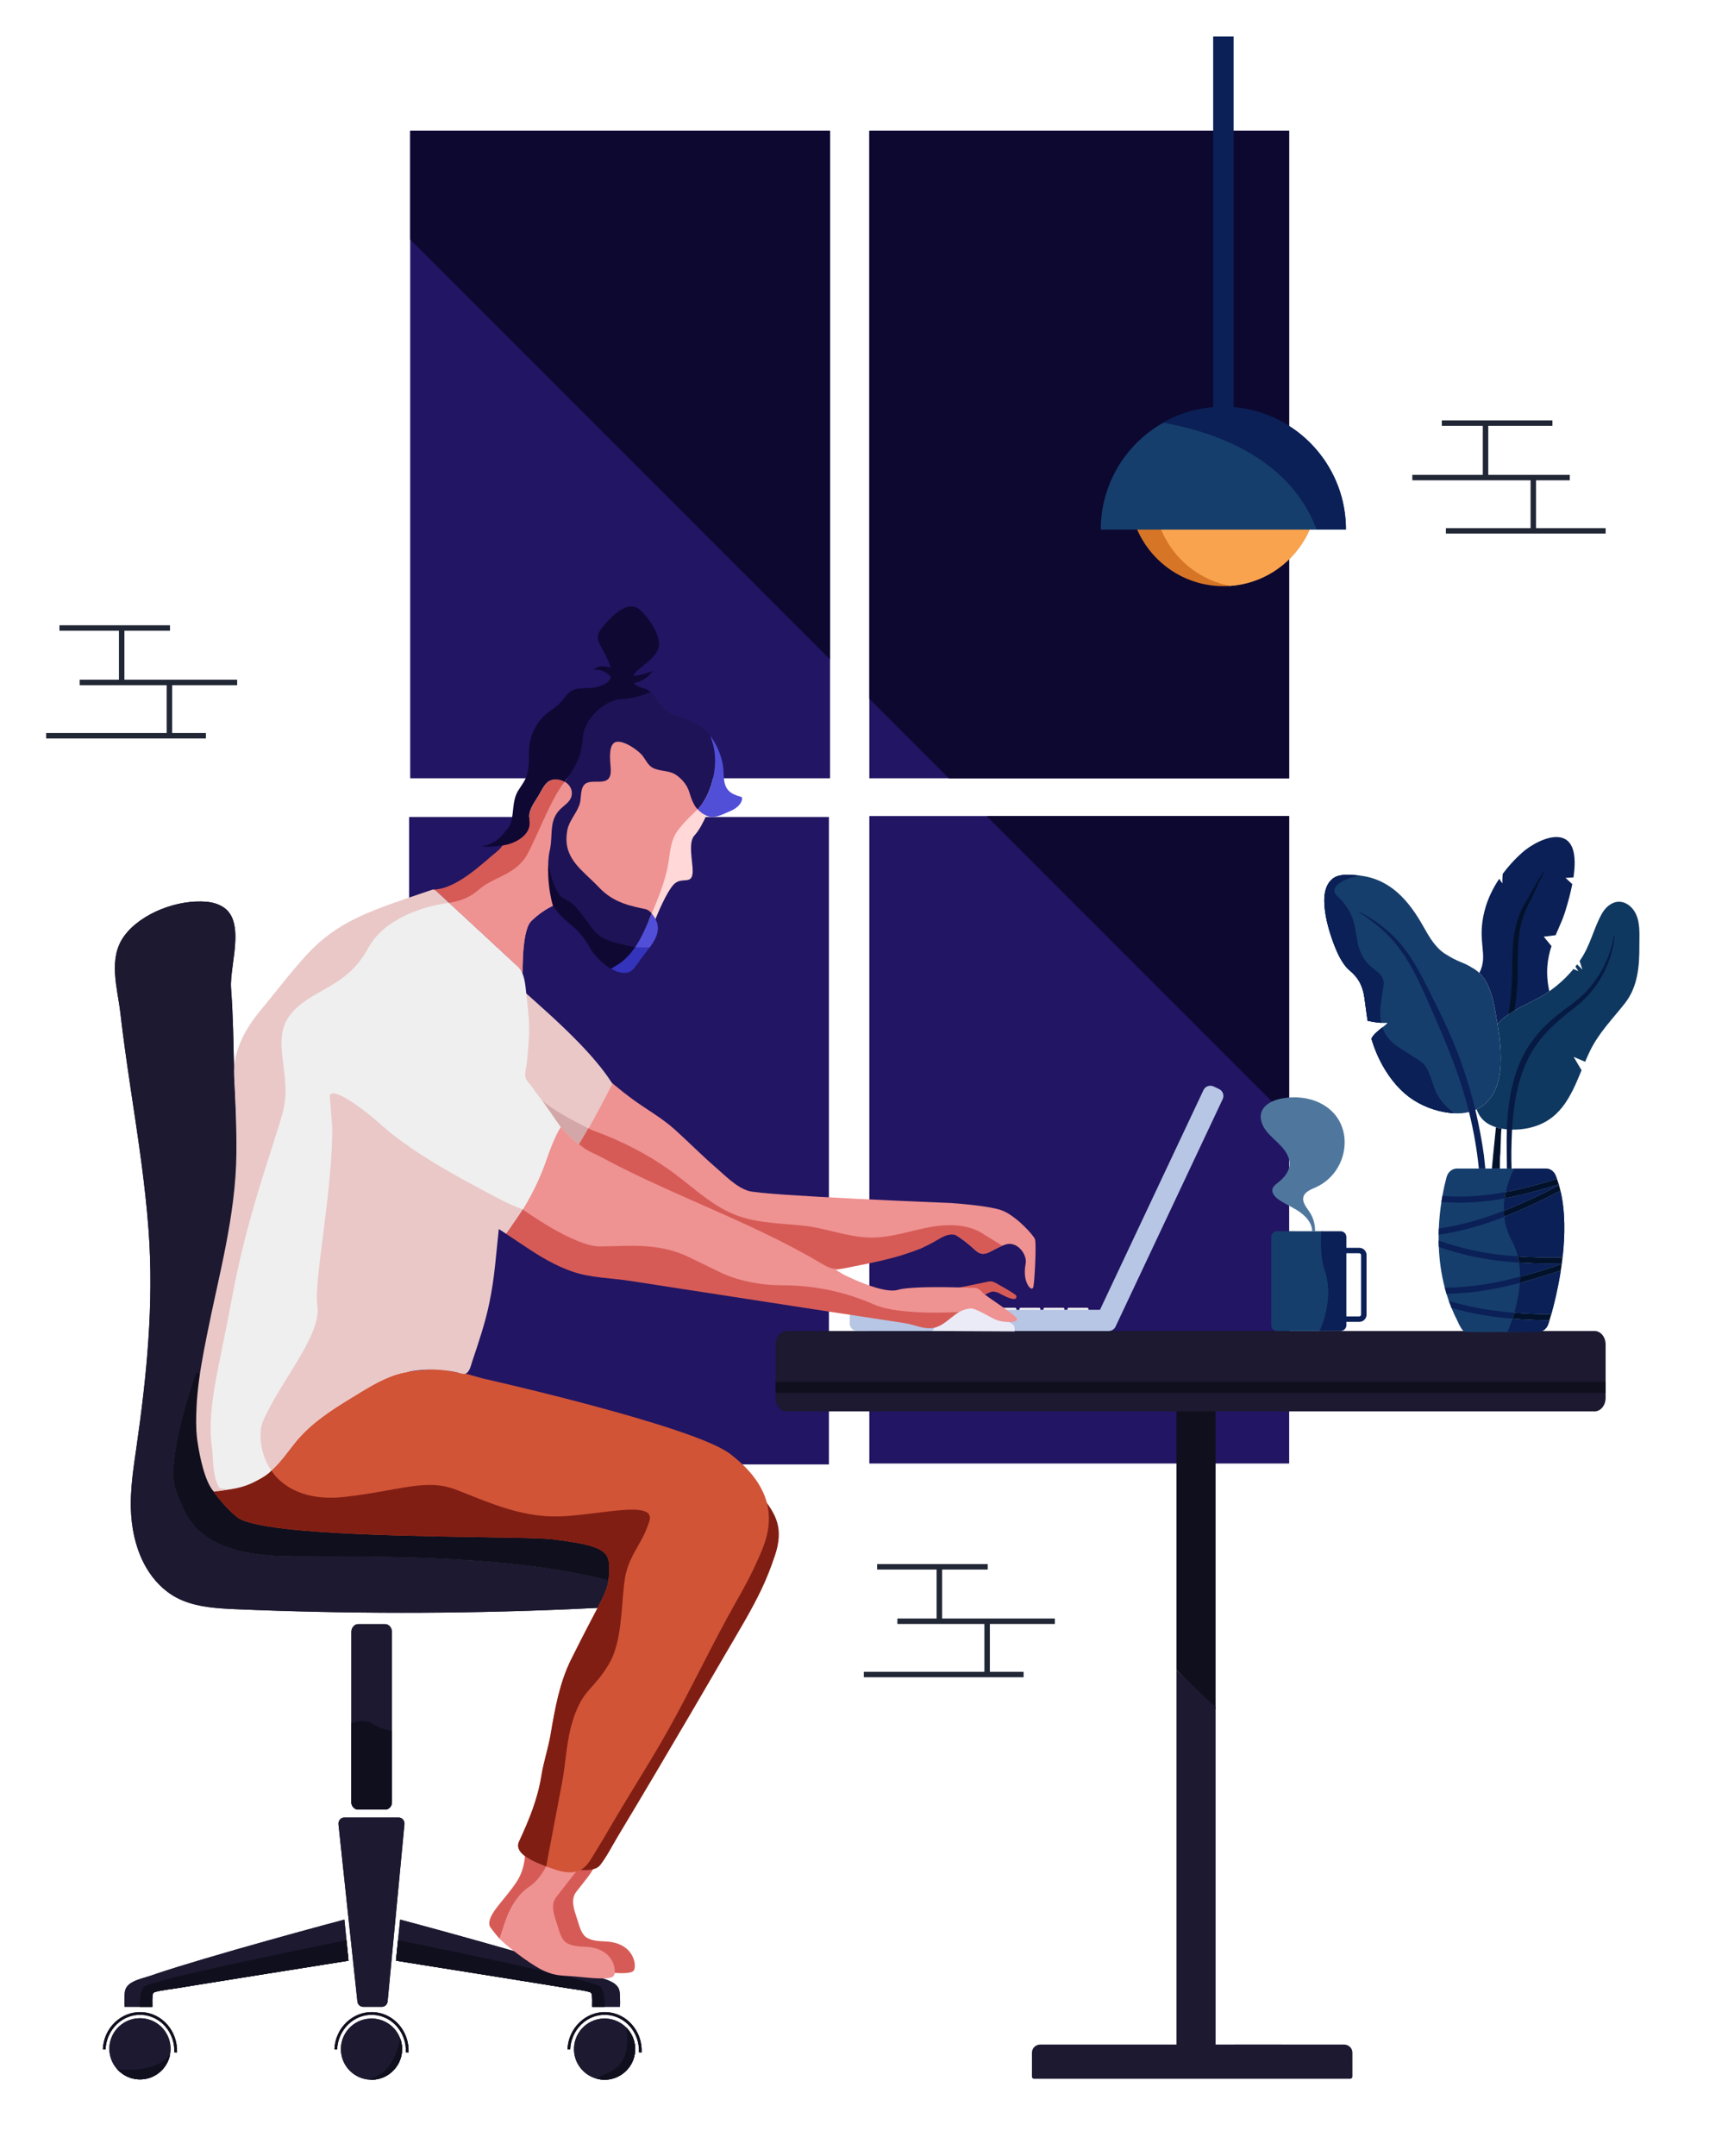<?xml version="1.0" encoding="utf-8"?>
<!-- Generator: Adobe Illustrator 23.0.0, SVG Export Plug-In . SVG Version: 6.00 Build 0)  -->
<svg version="1.1" id="Main" xmlns="http://www.w3.org/2000/svg" xmlns:xlink="http://www.w3.org/1999/xlink" x="0px" y="0px"
	 viewBox="0 0 633.99 790.77" style="enable-background:new 0 0 633.99 790.77;" xml:space="preserve">
<style type="text/css">
	.st0{fill:#221563;}
	.st1{fill:#0D0830;}
	.st2{fill:#D67525;}
	.st3{fill:#F9A34E;}
	.st4{fill:#163E6D;}
	.st5{fill:#0A2056;}
	.st6{fill:#212735;}
	.st7{fill:#100F1E;}
	.st8{fill:#1C1930;}
	.st9{fill:#03122B;}
	.st10{fill:#0F3860;}
	.st11{fill:#061A44;}
	.st12{fill:#4F779E;}
	.st13{fill:#D65B56;}
	.st14{fill:#811E13;}
	.st15{fill:#EF9292;}
	.st16{fill:#D15437;}
	.st17{fill:#F4F4F4;}
	.st18{fill:#EAC8C7;}
	.st19{fill:#B7C6E5;}
	.st20{fill:#D3A7A7;}
	.st21{fill:#EBEBF7;}
	.st22{fill:#EFEFEF;}
	.st23{fill:#0F0833;}
	.st24{fill:#1E1356;}
	.st25{fill:#3333BC;}
	.st26{fill:#514ED8;}
	.st27{fill:#FFD8D7;}
</style>
<rect x="150.5" y="47.99" class="st0" width="154.03" height="237.45"/>
<rect x="318.95" y="47.99" class="st0" width="154.04" height="237.45"/>
<rect x="150.1" y="299.63" class="st0" width="154.03" height="237.45"/>
<rect x="318.95" y="299.29" class="st0" width="154.04" height="237.45"/>
<polygon class="st1" points="150.5,87.82 304.53,241.85 304.53,47.99 150.5,47.99 "/>
<polygon class="st1" points="318.95,47.99 318.95,256.27 348.12,285.44 472.99,285.44 472.99,47.99 "/>
<polygon class="st1" points="472.99,410.31 472.99,299.29 361.97,299.29 "/>
<path class="st2" d="M481.36,191.99c-0.5,1.4-1.08,2.77-1.75,4.08c-0.33,0.65-0.68,1.29-1.05,1.91
	c-5.59,9.51-15.64,16.09-27.29,16.91c-0.8,0.05-1.61,0.08-2.42,0.08c-12.66,0-23.72-6.82-29.71-16.99c-1.12-1.89-2.06-3.89-2.8-5.99
	H481.36z"/>
<path class="st3" d="M481.36,191.99c-0.5,1.4-1.08,2.77-1.75,4.08c-0.33,0.65-0.68,1.29-1.05,1.91
	c-5.59,9.51-15.64,16.09-27.29,16.91c-10.29-2-18.64-8.41-23.43-16.91c-1.07-1.9-1.97-3.9-2.67-5.99H481.36z"/>
<path class="st4" d="M493.82,194.23h-89.95c0-7.24,1.71-14.08,4.75-20.14c3.37-6.7,8.36-12.45,14.46-16.72
	c1.17-0.82,2.37-1.59,3.62-2.29c0.19-0.11,0.38-0.21,0.57-0.32c1.39-0.76,2.82-1.45,4.29-2.07c0.31-0.13,0.62-0.25,0.93-0.37
	c0.47-0.19,0.95-0.36,1.43-0.53c0.31-0.11,0.62-0.22,0.93-0.32c0.34-0.11,0.69-0.22,1.04-0.33c0.34-0.1,0.68-0.2,1.03-0.29
	c0.32-0.09,0.64-0.17,0.96-0.26c0.13-0.03,0.26-0.06,0.4-0.09c0.31-0.08,0.62-0.15,0.92-0.21c0.39-0.09,0.77-0.17,1.16-0.24
	c0.98-0.19,1.97-0.34,2.97-0.46c0.31-0.04,0.62-0.08,0.93-0.1c0.28-0.04,0.56-0.06,0.84-0.08c0.31-0.03,0.62-0.05,0.93-0.07
	c0.32-0.02,0.64-0.04,0.96-0.05c0.25-0.01,0.5-0.02,0.76-0.02c0.36-0.02,0.73-0.02,1.1-0.02c0.31,0,0.63,0,0.94,0.01
	c0.28,0.01,0.56,0.01,0.83,0.03c0.38,0.01,0.75,0.03,1.12,0.06c0.29,0.01,0.57,0.03,0.86,0.06c0.75,0.06,1.49,0.14,2.22,0.24
	c0.05,0,0.1,0.01,0.14,0.02c0.34,0.04,0.68,0.09,1.02,0.15c1.12,0.17,2.22,0.39,3.3,0.65c0.73,0.17,1.44,0.36,2.15,0.57
	c0.35,0.1,0.71,0.21,1.06,0.32c2.72,0.86,5.33,1.98,7.79,3.32c0.32,0.17,0.64,0.35,0.95,0.53c0.39,0.22,0.78,0.45,1.16,0.69
	c0.61,0.38,1.22,0.77,1.81,1.18c0.3,0.2,0.6,0.41,0.89,0.62c0.29,0.21,0.58,0.42,0.87,0.64c1.43,1.08,2.79,2.25,4.09,3.5
	c0.26,0.25,0.52,0.5,0.77,0.76s0.5,0.51,0.75,0.78c0.25,0.26,0.49,0.52,0.73,0.79c0.24,0.27,0.48,0.54,0.71,0.81
	c0.42,0.48,0.82,0.98,1.22,1.48c0,0,0.01,0.01,0.01,0.02c0.4,0.51,0.79,1.03,1.17,1.56c0.04,0.05,0.08,0.1,0.11,0.15
	c0.15,0.21,0.29,0.42,0.43,0.63c0.06,0.08,0.12,0.16,0.17,0.24c0.12,0.16,0.23,0.33,0.33,0.49c0.04,0.06,0.08,0.12,0.11,0.17
	c0.34,0.52,0.67,1.04,0.98,1.58c0.33,0.55,0.65,1.12,0.96,1.7c0.27,0.49,0.52,0.99,0.77,1.5c0.08,0.16,0.16,0.32,0.23,0.48
	c0.23,0.49,0.46,0.98,0.67,1.47c0.04,0.09,0.08,0.18,0.11,0.27c0.21,0.5,0.42,1,0.61,1.51c0.72,1.89,1.32,3.85,1.78,5.85
	c0.14,0.61,0.27,1.22,0.38,1.84c0.26,1.37,0.45,2.76,0.58,4.17c0.03,0.34,0.06,0.68,0.08,1.02
	C493.78,192.14,493.82,193.18,493.82,194.23z"/>
<path class="st5" d="M493.71,191.03c-0.02-0.34-0.05-0.68-0.08-1.02c-0.13-1.41-0.32-2.8-0.58-4.17c-0.11-0.62-0.24-1.23-0.38-1.84
	c-0.46-2-1.06-3.96-1.78-5.85c-0.19-0.51-0.4-1.01-0.61-1.51c-0.03-0.09-0.07-0.18-0.11-0.27c-0.21-0.49-0.44-0.98-0.67-1.47
	c-0.07-0.16-0.15-0.32-0.23-0.48c-0.25-0.51-0.5-1.01-0.77-1.5c-0.31-0.58-0.63-1.15-0.96-1.7c-0.31-0.54-0.64-1.06-0.98-1.58
	c-0.03-0.05-0.07-0.11-0.11-0.17c-0.1-0.16-0.21-0.33-0.33-0.49c-0.05-0.09-0.11-0.17-0.17-0.26c-0.14-0.21-0.29-0.41-0.43-0.61
	c-0.03-0.05-0.07-0.1-0.11-0.15c-0.38-0.53-0.77-1.05-1.17-1.56c0-0.01-0.01-0.02-0.01-0.02c-0.4-0.5-0.8-1-1.22-1.48
	c-0.23-0.27-0.47-0.54-0.71-0.81c-0.24-0.27-0.48-0.53-0.73-0.79c-0.25-0.27-0.5-0.52-0.75-0.78s-0.51-0.51-0.77-0.76
	c-1.3-1.25-2.66-2.42-4.09-3.5c-0.29-0.22-0.58-0.43-0.87-0.64c-0.29-0.21-0.59-0.42-0.89-0.62c-0.59-0.41-1.2-0.8-1.81-1.18
	c-0.38-0.24-0.77-0.47-1.16-0.69c-0.31-0.18-0.63-0.36-0.95-0.53c-2.46-1.34-5.07-2.46-7.79-3.32c-0.35-0.11-0.71-0.22-1.06-0.32
	c-0.71-0.21-1.42-0.4-2.15-0.57c-1.08-0.26-2.18-0.48-3.3-0.65c-0.34-0.06-0.68-0.11-1.02-0.15c-0.04-0.01-0.09-0.02-0.14-0.02
	c-0.73-0.1-1.47-0.18-2.22-0.24V13.39h-7.5v135.94c-0.28,0.02-0.56,0.04-0.84,0.08c-0.31,0.02-0.62,0.06-0.93,0.1
	c-1,0.12-1.99,0.27-2.97,0.46c-0.39,0.07-0.77,0.15-1.16,0.24c-0.3,0.06-0.61,0.13-0.92,0.21c-0.14,0.03-0.27,0.06-0.4,0.09
	c-0.32,0.09-0.64,0.17-0.96,0.26c-0.35,0.09-0.69,0.19-1.03,0.29c-0.35,0.11-0.7,0.22-1.04,0.33c-0.31,0.1-0.62,0.21-0.93,0.32
	c-0.48,0.17-0.96,0.34-1.43,0.53c-0.31,0.12-0.62,0.24-0.93,0.37c-1.47,0.62-2.9,1.31-4.29,2.07c-0.19,0.11-0.38,0.21-0.57,0.32
	c5.73,1.03,12.06,2.58,18.4,4.9c2.51,0.91,5.02,1.94,7.5,3.12c12.16,5.75,23.47,14.79,29.58,28.98c0.3,0.7,0.59,1.42,0.87,2.15
	h10.77C493.82,193.1,493.78,192.06,493.71,191.03z"/>
<polygon class="st6" points="563.56,193.69 563.56,176.15 575.94,176.15 575.94,174.15 546.03,174.15 546.03,156.19 569.57,156.19 
	569.57,154.19 529,154.19 529,156.19 544.03,156.19 544.03,174.15 518.17,174.15 518.17,176.15 561.56,176.15 561.56,193.69 
	530.49,193.69 530.49,195.69 589.1,195.69 589.1,193.69 "/>
<polygon class="st6" points="87.01,251.29 87.01,249.29 45.64,249.29 45.64,231.32 62.37,231.32 62.37,229.32 21.81,229.32 
	21.81,231.32 43.64,231.32 43.64,249.29 29.24,249.29 29.24,251.29 61.16,251.29 61.16,268.83 16.92,268.83 16.92,270.83 
	75.54,270.83 75.54,268.83 63.16,268.83 63.16,251.29 "/>
<polygon class="st6" points="387.02,595.59 387.02,593.59 345.64,593.59 345.64,575.63 362.38,575.63 362.38,573.63 321.81,573.63 
	321.81,575.63 343.64,575.63 343.64,593.59 329.25,593.59 329.25,595.59 361.17,595.59 361.17,613.13 316.93,613.13 316.93,615.13 
	375.55,615.13 375.55,613.13 363.17,613.13 363.17,595.59 "/>
<path class="st7" d="M446,518.3v108.51l-14.35-14.35V518.3c0-1.97,1.31-3.56,2.92-3.56h8.52C444.71,514.74,446,516.33,446,518.3z"/>
<path class="st8" d="M496.19,752.79c0-1.64-1.39-2.96-3.1-2.96H470.2l0.03-0.02L446,749.83V626.14l-14.35-13.68v137.37h-49.94
	c-1.71,0-3.1,1.32-3.1,2.96v3.9c0,0.08,0.02,0.14,0.02,0.22h-0.02v4.77c0,0.39,0.33,0.71,0.75,0.71h116c0.46,0,0.83-0.35,0.83-0.78
	v-4.69h-0.02c0-0.08,0.02-0.14,0.02-0.22L496.19,752.79L496.19,752.79z"/>
<path class="st8" d="M589.09,493.07v19.62c0,2.73-1.82,4.94-4.06,4.94H288.61c-2.24,0-4.06-2.21-4.06-4.94v-19.7
	c0.04-2.69,1.84-4.85,4.06-4.85h296.42C587.27,488.14,589.09,490.34,589.09,493.07z"/>
<rect x="284.55" y="506.81" class="st7" width="304.54" height="4"/>
<g>
	<g>
		<path class="st8" d="M143.8,598.55v62.21c0,1.59-1.11,2.89-2.48,2.89h-9.91c-1.38,0-2.5-1.29-2.5-2.89v-62.21
			c0-1.61,1.11-2.9,2.5-2.9h9.91C142.69,595.65,143.8,596.95,143.8,598.55z"/>
		<path class="st8" d="M146.31,666.58h-20.04c-1.26,0-2.22,1.18-2.08,2.51l3.79,35.59l3.14,29.32c0.11,1.14,1.01,2,2.08,2h6.94
			c1.07,0,1.98-0.87,2.08-2.03l2.52-26.56l3.65-38.36C148.52,667.73,147.55,666.58,146.31,666.58z"/>
		<path class="st8" d="M127.87,719.08c-3.21,0.51-6.42,1.03-9.63,1.54c-7.09,1.13-14.17,2.25-21.26,3.38
			c-7.7,1.23-15.42,2.47-23.12,3.71c-3.07,0.5-6.15,1-9.21,1.5c-2.58,0.41-5.35,0.66-7.87,1.37c-0.21,0.07-0.57,0.36-0.66,0.57
			c-0.38,0.9-0.24,3.76-0.24,4.86H45.71c-0.09-0.96-0.09-1.93-0.04-2.89c0.07-1.54-0.09-3.12,0.86-4.45
			c1.73-2.4,5.93-3.11,8.54-4.02c6.56-2.27,13.21-4.26,19.86-6.25c7.81-2.32,15.67-4.56,23.53-6.76c6.55-1.84,13.11-3.64,19.67-5.42
			c2.74-0.74,5.48-1.48,8.23-2.21l0.76,7.6L127.87,719.08z"/>
		<path class="st8" d="M62.57,750.91c0.04,0.88-0.03,1.75-0.19,2.6c-0.96,5.01-5.25,8.87-10.55,9.11c-3.49,0.14-6.67-1.33-8.83-3.74
			c-1.68-1.87-2.75-4.31-2.87-7c-0.27-6.19,4.53-11.42,10.74-11.69C57.07,739.91,62.3,744.72,62.57,750.91z"/>
		<path class="st8" d="M147.51,751.02c0.26,6.2-4.55,11.44-10.74,11.71c-0.36,0.01-0.71,0.01-1.07-0.01
			c-5.72-0.29-10.37-4.89-10.62-10.72c-0.27-6.19,4.53-11.42,10.74-11.69c5.05-0.23,9.47,2.94,11.07,7.49
			C147.26,748.8,147.47,749.88,147.51,751.02z"/>
		<path class="st8" d="M233.03,751.99c-0.27,6.19-5.5,10.99-11.69,10.74c-0.8-0.03-1.58-0.16-2.34-0.36
			c-5.03-1.3-8.64-5.96-8.4-11.35c0.27-6.19,5.5-10.99,11.69-10.72c2.97,0.13,5.62,1.4,7.54,3.35
			C231.93,745.8,233.17,748.77,233.03,751.99z"/>
		<path class="st8" d="M145.28,719.08c3.21,0.51,6.42,1.03,9.63,1.54c7.09,1.13,14.17,2.25,21.26,3.38
			c7.7,1.23,15.42,2.47,23.12,3.71c3.07,0.5,6.15,1,9.21,1.5c2.58,0.41,5.35,0.66,7.87,1.37c0.21,0.07,0.57,0.36,0.66,0.57
			c0.38,0.9,0.24,3.76,0.24,4.86h10.17c0.09-0.96,0.09-1.93,0.04-2.89c-0.07-1.54,0.09-3.12-0.86-4.45
			c-1.73-2.4-5.93-3.11-8.54-4.02c-6.56-2.27-13.21-4.26-19.86-6.25c-7.81-2.32-15.67-4.56-23.53-6.76
			c-6.55-1.84-13.11-3.64-19.66-5.42c-2.74-0.74-5.48-1.48-8.23-2.21l-0.76,7.6L145.28,719.08z"/>
		<path class="st8" d="M229.79,581.45c-0.79,1.4-1.61,2.78-2.46,4.15c-0.87,1.4-1.87,2.85-3.45,3.51c-0.95,0.4-2.01,0.46-3.05,0.51
			c-4.28,0.22-8.55,0.42-12.83,0.6c-20.2,0.85-40.43,1.27-60.65,1.26c-20.23-0.01-40.45-0.44-60.65-1.3
			c-0.53-0.02-1.07-0.04-1.6-0.07c-0.42-0.02-0.84-0.04-1.27-0.06c-6.58-0.35-13.24-1.08-18.95-4.06
			c-4.79-2.51-8.51-6.46-11.17-10.98c-1.22-2.07-2.21-4.26-3-6.49c-0.01-0.02-0.01-0.05-0.02-0.07c-0.26-0.73-0.49-1.47-0.7-2.2
			c-0.05-0.15-0.09-0.3-0.14-0.45c-0.2-0.71-0.38-1.43-0.55-2.15c-0.03-0.16-0.07-0.32-0.11-0.48c-0.16-0.73-0.3-1.46-0.43-2.2
			c-0.01-0.09-0.03-0.18-0.04-0.27c-0.12-0.74-0.23-1.48-0.32-2.21c-0.01-0.07-0.02-0.13-0.02-0.19c-0.09-0.78-0.16-1.56-0.22-2.35
			c-0.01-0.08-0.01-0.16-0.02-0.25c-0.05-0.8-0.09-1.61-0.12-2.41v-0.03c-0.01-0.57-0.02-1.13-0.02-1.7c0-2.26,0.11-4.51,0.29-6.77
			c0.2-2.39,0.48-4.8,0.81-7.21c0.13-0.98,0.27-1.96,0.41-2.95c0.02-0.11,0.03-0.21,0.05-0.32c0.15-1.05,0.31-2.1,0.45-3.15
			c3.84-26.64,6.47-52.89,4.51-79.88c-0.63-8.54-1.6-17.05-2.73-25.56c-1.29-9.61-2.77-19.21-4.2-28.81
			c-1.25-8.47-2.46-16.95-3.43-25.44c-1.04-9.13-4.65-19.9,1.41-28.19c6.15-8.42,19.89-13.62,30.54-12.52
			c2.22,0.23,4.44,0.93,6.17,2.19c0.19,0.13,0.36,0.27,0.53,0.41c0.29,0.26,0.57,0.52,0.82,0.81c2.27,2.54,2.83,6.32,2.71,10.44
			c-0.17,6.25-1.9,13.25-1.57,17.78c0.77,10.56,0.85,19.46,1.08,28.5c0,0,0,0,0,0.01v0.01c0.1,4.18,0.24,8.39,0.49,12.8
			c0.52,9.28,0.55,19.19,0.43,28.48c-0.26,22.43-6.78,43.5-11.42,65.36c-0.05,0.26-0.11,0.53-0.16,0.8
			c-0.06,0.33-0.13,0.65-0.19,0.99c-0.07,0.33-0.12,0.68-0.18,1.02c-0.03,0.13-0.05,0.27-0.07,0.41c-0.03,0.14-0.05,0.28-0.08,0.43
			c-0.06,0.39-0.12,0.79-0.18,1.19v0.06c-0.04,0.22-0.07,0.43-0.1,0.64c-0.04,0.3-0.08,0.61-0.12,0.92l-2.3-0.75
			c0,0-11.57,32.13-7.52,43.13c4.05,10.99,8.55,24.28,43.05,24.38c34.5,0.11,84.01-0.5,120,10.05
			C228.31,581.06,229.07,581.27,229.79,581.45z"/>
	</g>
	<g>
		<path class="st8" d="M143.8,598.55v62.21c0,1.59-1.11,2.89-2.48,2.89h-9.91c-1.38,0-2.5-1.29-2.5-2.89v-62.21
			c0-1.61,1.11-2.9,2.5-2.9h9.91C142.69,595.65,143.8,596.95,143.8,598.55z"/>
		<path class="st8" d="M146.31,666.58h-20.04c-1.26,0-2.22,1.18-2.08,2.51l3.79,35.59l3.14,29.32c0.11,1.14,1.01,2,2.08,2h6.94
			c1.07,0,1.98-0.87,2.08-2.03l2.52-26.56l3.65-38.36C148.52,667.73,147.55,666.58,146.31,666.58z"/>
		<path class="st8" d="M127.87,719.08c-3.21,0.51-6.42,1.03-9.63,1.54c-7.09,1.13-14.17,2.25-21.26,3.38
			c-7.7,1.23-15.42,2.47-23.12,3.71c-3.07,0.5-6.15,1-9.21,1.5c-2.58,0.41-5.35,0.66-7.87,1.37c-0.21,0.07-0.57,0.36-0.66,0.57
			c-0.38,0.9-0.24,3.76-0.24,4.86H45.71c-0.09-0.96-0.09-1.93-0.04-2.89c0.07-1.54-0.09-3.12,0.86-4.45
			c1.73-2.4,5.93-3.11,8.54-4.02c6.56-2.27,13.21-4.26,19.86-6.25c7.81-2.32,15.67-4.56,23.53-6.76c6.55-1.84,13.11-3.64,19.67-5.42
			c2.74-0.74,5.48-1.48,8.23-2.21l0.76,7.6L127.87,719.08z"/>
		<path class="st8" d="M62.57,750.91c0.04,0.88-0.03,1.75-0.19,2.6c-0.96,5.01-5.25,8.87-10.55,9.11c-3.49,0.14-6.67-1.33-8.83-3.74
			c-1.68-1.87-2.75-4.31-2.87-7c-0.27-6.19,4.53-11.42,10.74-11.69C57.07,739.91,62.3,744.72,62.57,750.91z"/>
		<path class="st8" d="M147.51,751.02c0.26,6.2-4.55,11.44-10.74,11.71c-0.36,0.01-0.71,0.01-1.07-0.01
			c-5.72-0.29-10.37-4.89-10.62-10.72c-0.27-6.19,4.53-11.42,10.74-11.69c5.05-0.23,9.47,2.94,11.07,7.49
			C147.26,748.8,147.47,749.88,147.51,751.02z"/>
		<path class="st8" d="M233.03,751.99c-0.27,6.19-5.5,10.99-11.69,10.74c-0.8-0.03-1.58-0.16-2.34-0.36
			c-5.03-1.3-8.64-5.96-8.4-11.35c0.27-6.19,5.5-10.99,11.69-10.72c2.97,0.13,5.62,1.4,7.54,3.35
			C231.93,745.8,233.17,748.77,233.03,751.99z"/>
		<path class="st8" d="M145.28,719.08c3.21,0.51,6.42,1.03,9.63,1.54c7.09,1.13,14.17,2.25,21.26,3.38
			c7.7,1.23,15.42,2.47,23.12,3.71c3.07,0.5,6.15,1,9.21,1.5c2.58,0.41,5.35,0.66,7.87,1.37c0.21,0.07,0.57,0.36,0.66,0.57
			c0.38,0.9,0.24,3.76,0.24,4.86h10.17c0.09-0.96,0.09-1.93,0.04-2.89c-0.07-1.54,0.09-3.12-0.86-4.45
			c-1.73-2.4-5.93-3.11-8.54-4.02c-6.56-2.27-13.21-4.26-19.86-6.25c-7.81-2.32-15.67-4.56-23.53-6.76
			c-6.55-1.84-13.11-3.64-19.66-5.42c-2.74-0.74-5.48-1.48-8.23-2.21l-0.76,7.6L145.28,719.08z"/>
		<path class="st8" d="M229.79,581.45c-0.79,1.4-1.61,2.78-2.46,4.15c-0.87,1.4-1.87,2.85-3.45,3.51c-0.95,0.4-2.01,0.46-3.05,0.51
			c-4.28,0.22-8.55,0.42-12.83,0.6c-20.2,0.85-40.43,1.27-60.65,1.26c-20.23-0.01-40.45-0.44-60.65-1.3
			c-0.53-0.02-1.07-0.04-1.6-0.07c-0.42-0.02-0.84-0.04-1.27-0.06c-6.58-0.35-13.24-1.08-18.95-4.06
			c-4.79-2.51-8.51-6.46-11.17-10.98c-1.22-2.07-2.21-4.26-3-6.49c-0.01-0.02-0.01-0.05-0.02-0.07c-0.26-0.73-0.49-1.47-0.7-2.2
			c-0.05-0.15-0.09-0.3-0.14-0.45c-0.2-0.71-0.38-1.43-0.55-2.15c-0.03-0.16-0.07-0.32-0.11-0.48c-0.16-0.73-0.3-1.46-0.43-2.2
			c-0.01-0.09-0.03-0.18-0.04-0.27c-0.12-0.74-0.23-1.48-0.32-2.21c-0.01-0.07-0.02-0.13-0.02-0.19c-0.09-0.78-0.16-1.56-0.22-2.35
			c-0.01-0.08-0.01-0.16-0.02-0.25c-0.05-0.8-0.09-1.61-0.12-2.41v-0.03c-0.01-0.57-0.02-1.13-0.02-1.7c0-2.26,0.11-4.51,0.29-6.77
			c0.2-2.39,0.48-4.8,0.81-7.21c0.13-0.98,0.27-1.96,0.41-2.95c0.02-0.11,0.03-0.21,0.05-0.32c0.15-1.05,0.31-2.1,0.45-3.15
			c3.84-26.64,6.47-52.89,4.51-79.88c-0.63-8.54-1.6-17.05-2.73-25.56c-1.29-9.61-2.77-19.21-4.2-28.81
			c-1.25-8.47-2.46-16.95-3.43-25.44c-1.04-9.13-4.65-19.9,1.41-28.19c6.15-8.42,19.89-13.62,30.54-12.52
			c2.22,0.23,4.44,0.93,6.17,2.19c0.19,0.13,0.36,0.27,0.53,0.41c0.29,0.26,0.57,0.52,0.82,0.81c2.27,2.54,2.83,6.32,2.71,10.44
			c-0.17,6.25-1.9,13.25-1.57,17.78c0.77,10.56,0.85,19.46,1.08,28.5c0,0,0,0,0,0.01v0.01c0.1,4.18,0.24,8.39,0.49,12.8
			c0.52,9.28,0.55,19.19,0.43,28.48c-0.26,22.43-6.78,43.5-11.42,65.36c-0.05,0.26-0.11,0.53-0.16,0.8
			c-0.06,0.33-0.13,0.65-0.19,0.99c-0.07,0.33-0.12,0.68-0.18,1.02c-0.03,0.13-0.05,0.27-0.07,0.41c-0.03,0.14-0.05,0.28-0.08,0.43
			c-0.06,0.39-0.12,0.79-0.18,1.19v0.06c-0.04,0.22-0.07,0.43-0.1,0.64c-0.04,0.3-0.08,0.61-0.12,0.92l-2.3-0.75
			c0,0-11.57,32.13-7.52,43.13c4.05,10.99,8.55,24.28,43.05,24.38c34.5,0.11,84.01-0.5,120,10.05
			C228.31,581.06,229.07,581.27,229.79,581.45z"/>
	</g>
</g>
<g>
	<g>
		<path class="st7" d="M143.8,634.81V661c0,1.46-1.11,2.65-2.48,2.65h-9.91c-1.38,0-2.5-1.19-2.5-2.65v-29.06
			c3.04-0.91,5.96-1.04,8.06,0.49C138.48,633.51,140.92,634.28,143.8,634.81z"/>
		<path class="st7" d="M149.9,752.75l-1-0.04c0.31-7.3-5.09-13.47-12.04-13.77c-3.37-0.14-6.59,1.09-9.07,3.48
			c-2.49,2.4-3.95,5.67-4.1,9.21l-1-0.04c0.16-3.8,1.73-7.31,4.41-9.88c2.69-2.58,6.18-3.92,9.81-3.76
			C144.4,738.25,150.24,744.9,149.9,752.75z"/>
		<path class="st7" d="M64.94,752.75l-1-0.04c0.31-7.3-5.09-13.47-12.04-13.77c-3.37-0.14-6.59,1.09-9.07,3.48
			c-2.49,2.4-3.95,5.67-4.1,9.21l-1-0.04c0.16-3.8,1.73-7.31,4.41-9.88c2.69-2.58,6.18-3.92,9.81-3.76
			C59.44,738.25,65.27,744.9,64.94,752.75z"/>
		<path class="st7" d="M127.87,719.08c-3.21,0.51-6.42,1.03-9.63,1.54c-7.09,1.13-14.17,2.25-21.26,3.38
			c-7.7,1.23-15.42,2.47-23.12,3.71c-3.07,0.5-6.15,1-9.21,1.5c-2.58,0.41-5.35,0.66-7.87,1.37c-0.21,0.07-0.57,0.36-0.66,0.57
			c-0.38,0.9-0.24,3.76-0.24,4.86h-4.55c0.01-2.67,0.3-5.85,1.44-7.26c2.02-2.52,66.61-15.59,74.34-17.14L127.87,719.08z"/>
		<path class="st7" d="M62.39,753.5c-0.96,5.01-5.25,8.87-10.55,9.11c-3.49,0.14-6.67-1.33-8.83-3.74
			c4.46,0.56,10.11,0.47,15.29-1.97C60.16,756.02,61.49,754.84,62.39,753.5z"/>
		<path class="st7" d="M147.51,751.02c0.26,6.2-4.55,11.44-10.74,11.71c-0.36,0.01-0.71,0.01-1.07-0.01
			c0.54-0.3,1.18-0.61,1.94-0.94c5.6-2.41,8.13-8.5,9.24-13.99C147.26,748.8,147.47,749.88,147.51,751.02z"/>
		<path class="st7" d="M235.42,752.75l-1-0.04c0.31-7.3-5.09-13.47-12.04-13.77c-3.37-0.14-6.59,1.09-9.07,3.48
			c-2.49,2.4-3.95,5.67-4.1,9.21l-1-0.04c0.16-3.8,1.73-7.31,4.41-9.88c2.69-2.58,6.18-3.92,9.81-3.76
			C229.92,738.25,235.75,744.9,235.42,752.75z"/>
		<path class="st7" d="M145.28,719.08c3.21,0.51,6.42,1.03,9.63,1.54c7.09,1.13,14.17,2.25,21.26,3.38
			c7.7,1.23,15.42,2.47,23.12,3.71c3.07,0.5,6.15,1,9.21,1.5c2.58,0.41,5.35,0.66,7.87,1.37c0.21,0.07,0.57,0.36,0.66,0.57
			c0.38,0.9,0.24,3.76,0.24,4.86h4.55c-0.01-2.67-0.3-5.85-1.44-7.26c-2.02-2.52-66.61-15.59-74.34-17.14L145.28,719.08z"/>
		<path class="st7" d="M233.03,751.99c-0.27,6.19-5.5,10.99-11.69,10.74c-0.8-0.03-1.58-0.16-2.34-0.36
			c0.86-0.7,2.08-1.37,3.78-2.02c7.7-2.97,8.04-10.82,7.06-16.7C231.93,745.8,233.17,748.77,233.03,751.99z"/>
		<path class="st7" d="M239.37,553.87c0,2.4-0.34,4.87-0.9,7.28c-0.48,2.09-1.13,4.13-1.88,6.04c-0.47,1.2-0.97,2.4-1.48,3.58
			s-1.05,2.35-1.6,3.51c-1.15,2.43-2.39,4.82-3.72,7.17c-0.72-0.18-1.48-0.39-2.29-0.63c-35.99-10.55-85.5-9.94-120-10.05
			c-34.5-0.1-39-13.39-43.05-24.38c-4.05-11,7.52-43.13,7.52-43.13l2.3,0.75c-0.02,0.14-0.03,0.29-0.05,0.44
			c-0.02,0.19-0.05,0.37-0.07,0.56c-0.06,0.5-0.11,1-0.16,1.51c0,0.05-0.01,0.09-0.01,0.14c-0.01,0.09-0.02,0.19-0.03,0.29
			c-0.05,0.55-0.1,1.11-0.15,1.67c0,0.06-0.01,0.12-0.01,0.18c0,0.03,0,0.06-0.01,0.09c-0.04,0.6-0.08,1.21-0.12,1.83v0.12
			c-0.08,1.41-0.13,2.85-0.15,4.3c-0.01,0.33-0.01,0.67-0.01,1.01c-0.01,1.06,0,2.12,0.02,3.19c0.02,0.51,0.03,1.03,0.05,1.54
			c0.03,0.97,0.08,1.93,0.14,2.9c0.03,0.49,0.06,0.99,0.1,1.48c0.1,1.43,0.23,2.86,0.4,4.27c0.18,1.6,0.41,3.18,0.67,4.73
			c0.95,5.63,1.84,9.4,6.24,14c5.15,5.37,11.46,7.95,18.13,8.99c0.48,0.08,0.97,0.15,1.45,0.21c0.53,0.06,1.05,0.12,1.58,0.17
			c0.9,0.09,1.81,0.15,2.71,0.18c0.16,0.01,0.33,0.01,0.5,0.02c0.31,0.01,0.62,0.02,0.93,0.03c0.82,0.01,1.65,0.01,2.47,0
			c2.47-0.04,4.94-0.2,7.38-0.42c26.63-2.42,52.67-8.32,78.66-14.15c4.96-1.12,9.92-2.23,14.88-3.31c0.74-0.16,1.47-0.32,2.21-0.48
			c7.01-1.53,15.01-2.84,20.95,0.97c3.97,2.54,5.79,6.5,6.27,10.92C239.33,552.2,239.37,553.03,239.37,553.87z"/>
	</g>
	<g>
		<path class="st7" d="M143.8,634.81V661c0,1.46-1.11,2.65-2.48,2.65h-9.91c-1.38,0-2.5-1.19-2.5-2.65v-29.06
			c3.04-0.91,5.96-1.04,8.06,0.49C138.48,633.51,140.92,634.28,143.8,634.81z"/>
		<path class="st7" d="M149.9,752.75l-1-0.04c0.31-7.3-5.09-13.47-12.04-13.77c-3.37-0.14-6.59,1.09-9.07,3.48
			c-2.49,2.4-3.95,5.67-4.1,9.21l-1-0.04c0.16-3.8,1.73-7.31,4.41-9.88c2.69-2.58,6.18-3.92,9.81-3.76
			C144.4,738.25,150.24,744.9,149.9,752.75z"/>
		<path class="st7" d="M64.94,752.75l-1-0.04c0.31-7.3-5.09-13.47-12.04-13.77c-3.37-0.14-6.59,1.09-9.07,3.48
			c-2.49,2.4-3.95,5.67-4.1,9.21l-1-0.04c0.16-3.8,1.73-7.31,4.41-9.88c2.69-2.58,6.18-3.92,9.81-3.76
			C59.44,738.25,65.27,744.9,64.94,752.75z"/>
		<path class="st7" d="M127.87,719.08c-3.21,0.51-6.42,1.03-9.63,1.54c-7.09,1.13-14.17,2.25-21.26,3.38
			c-7.7,1.23-15.42,2.47-23.12,3.71c-3.07,0.5-6.15,1-9.21,1.5c-2.58,0.41-5.35,0.66-7.87,1.37c-0.21,0.07-0.57,0.36-0.66,0.57
			c-0.38,0.9-0.24,3.76-0.24,4.86h-4.55c0.01-2.67,0.3-5.85,1.44-7.26c2.02-2.52,66.61-15.59,74.34-17.14L127.87,719.08z"/>
		<path class="st7" d="M62.39,753.5c-0.96,5.01-5.25,8.87-10.55,9.11c-3.49,0.14-6.67-1.33-8.83-3.74
			c4.46,0.56,10.11,0.47,15.29-1.97C60.16,756.02,61.49,754.84,62.39,753.5z"/>
		<path class="st7" d="M147.51,751.02c0.26,6.2-4.55,11.44-10.74,11.71c-0.36,0.01-0.71,0.01-1.07-0.01
			c0.54-0.3,1.18-0.61,1.94-0.94c5.6-2.41,8.13-8.5,9.24-13.99C147.26,748.8,147.47,749.88,147.51,751.02z"/>
		<path class="st7" d="M235.42,752.75l-1-0.04c0.31-7.3-5.09-13.47-12.04-13.77c-3.37-0.14-6.59,1.09-9.07,3.48
			c-2.49,2.4-3.95,5.67-4.1,9.21l-1-0.04c0.16-3.8,1.73-7.31,4.41-9.88c2.69-2.58,6.18-3.92,9.81-3.76
			C229.92,738.25,235.75,744.9,235.42,752.75z"/>
		<path class="st7" d="M145.28,719.08c3.21,0.51,6.42,1.03,9.63,1.54c7.09,1.13,14.17,2.25,21.26,3.38
			c7.7,1.23,15.42,2.47,23.12,3.71c3.07,0.5,6.15,1,9.21,1.5c2.58,0.41,5.35,0.66,7.87,1.37c0.21,0.07,0.57,0.36,0.66,0.57
			c0.38,0.9,0.24,3.76,0.24,4.86h4.55c-0.01-2.67-0.3-5.85-1.44-7.26c-2.02-2.52-66.61-15.59-74.34-17.14L145.28,719.08z"/>
		<path class="st7" d="M233.03,751.99c-0.27,6.19-5.5,10.99-11.69,10.74c-0.8-0.03-1.58-0.16-2.34-0.36
			c0.86-0.7,2.08-1.37,3.78-2.02c7.7-2.97,8.04-10.82,7.06-16.7C231.93,745.8,233.17,748.77,233.03,751.99z"/>
		<path class="st7" d="M239.37,553.87c0,2.4-0.34,4.87-0.9,7.28c-0.48,2.09-1.13,4.13-1.88,6.04c-0.47,1.2-0.97,2.4-1.48,3.58
			s-1.05,2.35-1.6,3.51c-1.15,2.43-2.39,4.82-3.72,7.17c-0.72-0.18-1.48-0.39-2.29-0.63c-35.99-10.55-85.5-9.94-120-10.05
			c-34.5-0.1-39-13.39-43.05-24.38c-4.05-11,7.52-43.13,7.52-43.13l2.3,0.75c-0.02,0.14-0.03,0.29-0.05,0.44
			c-0.02,0.19-0.05,0.37-0.07,0.56c-0.06,0.5-0.11,1-0.16,1.51c0,0.05-0.01,0.09-0.01,0.14c-0.01,0.09-0.02,0.19-0.03,0.29
			c-0.05,0.55-0.1,1.11-0.15,1.67c0,0.06-0.01,0.12-0.01,0.18c0,0.03,0,0.06-0.01,0.09c-0.04,0.6-0.08,1.21-0.12,1.83v0.12
			c-0.08,1.41-0.13,2.85-0.15,4.3c-0.01,0.33-0.01,0.67-0.01,1.01c-0.01,1.06,0,2.12,0.02,3.19c0.02,0.51,0.03,1.03,0.05,1.54
			c0.03,0.97,0.08,1.93,0.14,2.9c0.03,0.49,0.06,0.99,0.1,1.48c0.1,1.43,0.23,2.86,0.4,4.27c0.18,1.6,0.41,3.18,0.67,4.73
			c0.95,5.63,1.84,9.4,6.24,14c5.15,5.37,11.46,7.95,18.13,8.99c0.48,0.08,0.97,0.15,1.45,0.21c0.53,0.06,1.05,0.12,1.58,0.17
			c0.9,0.09,1.81,0.15,2.71,0.18c0.16,0.01,0.33,0.01,0.5,0.02c0.31,0.01,0.62,0.02,0.93,0.03c0.82,0.01,1.65,0.01,2.47,0
			c2.47-0.04,4.94-0.2,7.38-0.42c26.63-2.42,52.67-8.32,78.66-14.15c4.96-1.12,9.92-2.23,14.88-3.31c0.74-0.16,1.47-0.32,2.21-0.48
			c7.01-1.53,15.01-2.84,20.95,0.97c3.97,2.54,5.79,6.5,6.27,10.92C239.33,552.2,239.37,553.03,239.37,553.87z"/>
	</g>
</g>
<path class="st5" d="M573.63,307.45c-4.14-1.69-10.42,1.54-13.86,4.17c0,0-4.29,3.26-8.44,8.87c-0.17,1.59-0.11,3.49-0.11,3.49
	c-0.24-0.29-0.73-1.03-1.16-1.69c-2.19,3.26-4.2,7.18-5.35,11.61c-3.06,11.75,1.57,16.14-1.96,22.94c0.65,0.61,1.22,1.31,1.73,2.04
	c1.35,1.94,2.24,4.16,2.89,6.41c0.52,1.77,0.9,3.58,1.21,5.39c0.27,1.58,0.55,3.19,0.82,4.83c1.26-1.35,2.63-2.49,4.07-3.51
	c0.71-0.49,1.44-0.95,2.18-1.4c2.43-1.45,5.02-2.67,7.67-4c1.77-0.9,3.49-1.92,5.12-3.06c-1.51-6.73-0.7-12.01,0.79-16.56
	l-2.84-3.45l4.35-0.55c1.23-2.93,2.55-5.6,3.38-8.25c1.27-4.01,2.16-7.49,2.74-10.48l-2.49-2.29l2.92-0.15
	C578.65,312.72,576.74,308.71,573.63,307.45z"/>
<g>
	<path class="st9" d="M550.88,413.91l-0.15,1.56l-0.26,7.5c-0.24,1.86-0.13,3.72-0.19,5.59h-2.92c0.18-1.88,0.35-3.75,0.53-5.63
		c0.3-3.18,0.63-6.35,0.96-9.52C549.51,413.62,550.19,413.79,550.88,413.91z"/>
	<path class="st9" d="M566.52,319.93c-1.23,2.22-2.31,4.47-3.35,6.78c-0.54,1.15-1.04,2.31-1.62,3.45l-0.88,1.7
		c-0.14,0.27-0.28,0.54-0.41,0.81l-0.38,0.83c-0.47,1.12-0.91,2.24-1.27,3.39c-0.35,1.15-0.63,2.33-0.86,3.51
		c-0.45,2.38-0.7,4.8-0.79,7.26c-0.12,3.77-0.09,7.54-0.15,11.31c-0.05,1.28-0.11,2.57-0.22,3.86c-0.1,1.29-0.26,2.61-0.43,3.88
		l-0.49,3.74l-0.02,0.15c-0.74,0.45-1.47,0.91-2.18,1.4l0.22-1.8c0.29-2.51,0.7-5.01,0.86-7.52c0.34-5.02,0.16-10.08,0.48-15.14
		c0.17-2.52,0.46-5.05,1.05-7.52c0.56-2.47,1.42-4.88,2.57-7.15c0.57-1.13,1.26-2.2,1.89-3.29s1.24-2.19,1.86-3.3
		c1.22-2.2,2.47-4.41,3.95-6.47L566.52,319.93z"/>
</g>
<path class="st10" d="M600.15,335.1c-1.17-2.45-3.6-4.47-6.31-4.38c-2.68,0.08-4.91,2.16-6.2,4.5c-2.99,5.41-4.13,11.4-7.68,16.62
	c-0.14,0.2-0.28,0.4-0.41,0.6l1.01,3.15l-1.93-1.9c-0.21,0.28-0.42,0.55-0.63,0.82l1.1,1.67l-1.8-0.81
	c-2.57,3.1-5.56,5.87-8.86,8.17c-1.63,1.14-3.35,2.16-5.12,3.06c-2.65,1.33-5.24,2.55-7.67,4c-0.74,0.45-1.47,0.91-2.18,1.4
	c-1.44,1.02-2.81,2.16-4.07,3.51c1.06,6.61,1.84,13.57,0.53,19.96c-1.07,5.19-3.74,9.03-7.65,11.11c-0.17,0.09-0.35,0.18-0.53,0.27
	c0.56,1.55,1.39,2.95,2.58,4.06c1.24,1.15,2.8,1.96,4.52,2.5c0.66,0.21,1.34,0.38,2.03,0.5c0.65,0.13,1.32,0.22,1.98,0.28
	c0.64,0.06,1.27,0.1,1.9,0.1c2.1,0.04,4.16-0.18,5.93-0.55c11.76-2.48,15.62-11.66,19.58-21.22l-2.9-4.9l4.21,1.78
	c0.52-1.23,1.06-2.45,1.63-3.66c3.3-6.92,8.32-11.87,12.98-17.82c4.76-6.08,5.32-13.69,5.28-21.12
	C601.45,342.92,601.87,338.7,600.15,335.1z"/>
<path class="st11" d="M592.18,342.96c-0.36,2.53-1.07,5.01-1.97,7.4c-0.9,2.4-2.02,4.72-3.37,6.89c-1.36,2.17-2.87,4.26-4.64,6.1
	c-0.84,0.97-1.83,1.79-2.75,2.67c-0.23,0.23-0.49,0.41-0.74,0.61l-0.75,0.6c-0.51,0.39-1,0.8-1.52,1.17
	c-4.16,3.01-8.24,6.22-11.66,10.09c-1.71,1.93-3.27,4.01-4.6,6.22c-1.32,2.22-2.44,4.55-3.35,6.97c-1.82,4.83-2.85,9.92-3.43,15.03
	c-0.28,2.56-0.47,5.13-0.55,7.7c-0.09,2.57-0.09,5.15-0.05,7.71l0.08,6.44h1.71c-0.08-2.15-0.11-4.3-0.08-6.45
	c0.04-2.58,0.12-5.09,0.24-7.63c0.13-2.53,0.36-5.04,0.68-7.53c0.64-4.99,1.65-9.9,3.43-14.5c0.86-2.31,1.9-4.54,3.14-6.65
	c1.24-2.11,2.71-4.08,4.31-5.95c1.59-1.88,3.38-3.62,5.26-5.27c0.94-0.83,1.91-1.63,2.89-2.43c0.98-0.8,1.98-1.58,2.99-2.36
	c0.24-0.19,0.5-0.4,0.76-0.62l0.77-0.64l0.77-0.64c0.25-0.22,0.52-0.42,0.75-0.66c0.94-0.95,1.95-1.83,2.77-2.88
	c1.77-1.99,3.25-4.21,4.55-6.5c1.28-2.3,2.31-4.73,3.09-7.22c0.2-0.62,0.35-1.26,0.53-1.89c0.17-0.63,0.3-1.26,0.44-1.9
	c0.24-1.28,0.44-2.56,0.51-3.86L592.18,342.96z"/>
<path class="st4" d="M549.4,375.51c-0.27-1.64-0.55-3.25-0.82-4.83c-0.31-1.81-0.69-3.62-1.21-5.39c-0.65-2.25-1.54-4.47-2.89-6.41
	c-0.51-0.73-1.08-1.43-1.73-2.04c-0.18-0.18-0.36-0.35-0.55-0.51c-0.44-0.37-0.91-0.71-1.4-1.01c-0.56-0.28-1.07-0.66-1.61-0.96
	c-0.57-0.32-1.16-0.62-1.75-0.89c-1.02-0.46-2.07-0.84-3.08-1.32c-1.39-0.66-2.73-1.43-4.03-2.24c-3.72-2.34-5.96-6.3-8.05-10.02
	c-5.37-9.53-12.07-17.46-23.34-18.77c-0.43-0.06-0.87-0.1-1.32-0.13c-2.65-0.18-6.01-0.52-8.31,1.01c-2.5,1.68-3.49,4.93-3.44,8.47
	c0.07,4.94,1.54,10.34,3.21,14.92c1.39,3.79,3.24,8.1,6.11,10.53c3.1,2.61,4.7,5.37,5.39,9.85c0.44,2.92,0.74,5.75,1.18,8.58
	c1.59,0.39,3.47,0.68,4.95,0.78c0.8,0.06,1.49,0.06,1.94,0c0.86-0.13-0.12,0.61-1.48,1.68c-0.77,0.6-1.67,1.31-2.42,2.03
	c-0.75,0.72-1.37,1.46-1.57,2.13c2.08,7.15,5.9,13.87,10.74,18.69c3.85,3.84,8.72,6.43,13.98,7.76c1.64,0.41,3.28,0.66,4.93,0.83
	c0.22,0.02,0.43,0.04,0.65,0.05c1.98,0.12,3.81-0.04,5.49-0.46c0.81-0.2,1.59-0.46,2.32-0.79c0.16-0.06,0.31-0.13,0.46-0.2
	c0.18-0.09,0.36-0.18,0.53-0.27c3.91-2.08,6.58-5.92,7.65-11.11C551.24,389.08,550.46,382.12,549.4,375.51z"/>
<path class="st5" d="M544.45,423.79c-0.75-5.4-1.76-10.77-3-16.07c-0.05-0.22-0.11-0.45-0.16-0.67
	c-2.46-10.29-5.87-20.23-10.24-29.86c-2.28-5-4.74-9.93-7.22-14.83c-3.76-7.4-7.24-14.04-13.38-19.77
	c-3.34-3.11-7.03-5.72-11.09-7.82c-0.31-0.04-0.49-0.44-0.91-0.29c0.52,0.35,1,0.68,1.49,1.01c0.14,0.07,0.29,0.12,0.41,0.2
	c3.34,2.31,6.5,4.83,9.33,7.76c6.1,6.3,10.02,14.32,13.54,22.25c3.77,8.5,7.52,17.02,10.72,25.76c1.97,5.38,3.66,10.85,5.03,16.38
	c1.69,6.81,2.91,13.73,3.61,20.72h2.37C544.71,426.17,544.51,424.23,544.45,423.79z"/>
<g>
	<g>
		<path class="st5" d="M506.71,375.13c-1.48-0.1-3.36-0.39-4.96-0.78c-0.44-2.83-0.73-5.67-1.18-8.58
			c-0.68-4.48-2.29-7.24-5.39-9.85c-2.87-2.43-4.72-6.74-6.11-10.52c-1.67-4.58-3.14-9.98-3.21-14.92
			c-0.05-3.54,0.94-6.79,3.44-8.47c2.3-1.54,5.66-1.19,8.31-1.01c0.45,0.03,0.88,0.07,1.32,0.13c-2.17,0.33-4.36,0.93-6.3,1.99
			c-1.17,0.64-2.56,1.56-3.01,2.9c-0.53,1.59,0.87,2.49,1.85,3.48c1.6,1.61,2.97,3.45,3.96,5.5c1.62,3.34,1.95,6.91,2.61,10.5
			c0.62,3.33,2.04,6.34,4.51,8.67c1.64,1.55,4.17,2.85,4.89,5.13C508.31,361.94,505.4,368.72,506.71,375.13z"/>
		<path class="st5" d="M533.48,408.3c-0.21-0.01-0.43-0.03-0.65-0.05c-1.65-0.17-3.29-0.42-4.93-0.83
			c-5.26-1.33-10.13-3.92-13.98-7.76c-4.84-4.82-8.66-11.54-10.74-18.69l0,0c0.42-1.32,2.45-2.96,3.99-4.16
			c0.85,2.55,2.52,4.98,5.51,6.98c11.05,7.39,10,4.78,13.55,15.26C527.51,402.84,530.36,405.92,533.48,408.3z"/>
	</g>
	<g>
		<path class="st5" d="M506.71,375.13c-1.48-0.1-3.36-0.39-4.96-0.78c-0.44-2.83-0.73-5.67-1.18-8.58
			c-0.68-4.48-2.29-7.24-5.39-9.85c-2.87-2.43-4.72-6.74-6.11-10.52c-1.67-4.58-3.14-9.98-3.21-14.92
			c-0.05-3.54,0.94-6.79,3.44-8.47c2.3-1.54,5.66-1.19,8.31-1.01c0.45,0.03,0.88,0.07,1.32,0.13c-2.17,0.33-4.36,0.93-6.3,1.99
			c-1.17,0.64-2.56,1.56-3.01,2.9c-0.53,1.59,0.87,2.49,1.85,3.48c1.6,1.61,2.97,3.45,3.96,5.5c1.62,3.34,1.95,6.91,2.61,10.5
			c0.62,3.33,2.04,6.34,4.51,8.67c1.64,1.55,4.17,2.85,4.89,5.13C508.31,361.94,505.4,368.72,506.71,375.13z"/>
		<path class="st5" d="M533.48,408.3c-0.21-0.01-0.43-0.03-0.65-0.05c-1.65-0.17-3.29-0.42-4.93-0.83
			c-5.26-1.33-10.13-3.92-13.98-7.76c-4.84-4.82-8.66-11.54-10.74-18.69l0,0c0.42-1.32,2.45-2.96,3.99-4.16
			c0.85,2.55,2.52,4.98,5.51,6.98c11.05,7.39,10,4.78,13.55,15.26C527.51,402.84,530.36,405.92,533.48,408.3z"/>
	</g>
</g>
<path class="st4" d="M556.86,460.77c0.19,0.75,0.34,1.51,0.46,2.28c3.65,0.24,7.38,0.36,11.24,0.36c1.47,0,2.95-0.02,4.46-0.06
	c0,0.07-0.01,0.13-0.02,0.19c-5.34,1.85-10.4,3.4-15.31,4.68v0.01c-0.01,0.77-0.03,1.54-0.09,2.3c4.84-1.27,9.81-2.78,15.05-4.58
	c-1.04,6.68-2.47,12.44-3.49,16.04c-4.66-0.02-9.21-0.2-13.57-0.55c-0.21,0.75-0.44,1.49-0.67,2.19c4.37,0.36,8.92,0.56,13.58,0.6
	c-0.26,0.84-0.45,1.39-0.53,1.6c-0.01,0.03-0.02,0.05-0.03,0.07c-0.62,1.55-2.02,2.54-3.55,2.55c-2.12,0.02-6.6,0.05-11.3,0.08
	c-7.22,0.04-14.98,0.04-15.62-0.09c-1.08-0.23-2.36-3.11-2.64-3.77c-0.04-0.1-0.09-0.2-0.14-0.29c-0.79-1.55-1.51-3.11-2.14-4.68
	c-0.35-0.85-0.67-1.7-0.98-2.56c-0.31-0.87-0.59-1.75-0.86-2.62c-0.22-0.75-0.43-1.49-0.63-2.24c-1.35-5.13-2-10.2-2.19-14.97v-0.01
	c-0.04-0.78-0.06-1.55-0.07-2.31c-0.01-0.73-0.01-1.44,0.01-2.14l0.06-2.26c0.14-3.57,0.5-6.87,0.95-9.77l0.36-2.21
	c0.51-2.83,1.07-5.18,1.53-6.89c0.5-1.88,2.04-3.16,3.79-3.16h32.65c1.56,0,2.97,1.01,3.61,2.59c0.15,0.38,0.3,0.77,0.44,1.16
	c-6.65,2.11-12.79,3.7-18.76,4.85c-0.17,0.76-0.32,1.54-0.43,2.34c6.31-1.19,12.81-2.86,19.87-5.12c0.03,0.09,0.06,0.18,0.09,0.28
	c-6.92,3.63-13.4,6.63-19.78,9.19c-0.15,0.06-0.31,0.12-0.46,0.18c0.01,0.74,0.06,1.5,0.15,2.25c0.22-0.08,0.44-0.17,0.66-0.26
	c6.44-2.58,12.98-5.62,19.97-9.28c1.81,7.69,1.67,16.42,0.77,24.37C567.54,461.24,562.12,461.14,556.86,460.77z"/>
<g>
	<path class="st5" d="M552.46,437.16c-0.17,0.76-0.32,1.54-0.43,2.34c-0.01,0.01-0.02,0.01-0.03,0.01
		c-5.61,1.05-11.06,1.58-16.5,1.58c-2.22,0-4.44-0.09-6.66-0.27l0.36-2.21c7.5,0.56,14.91,0.12,22.63-1.33
		C552.04,437.24,552.25,437.2,552.46,437.16z"/>
	<path class="st5" d="M557.32,463.05c-1.62-0.1-3.22-0.23-4.82-0.38c-8.52-0.81-16.58-2.56-24.61-5.36v-0.01
		c-0.04-0.78-0.06-1.55-0.07-2.31c8.09,2.85,16.19,4.63,24.76,5.44c1.42,0.13,2.84,0.25,4.28,0.34
		C557.05,461.52,557.2,462.28,557.32,463.05z"/>
	<path class="st5" d="M555.59,481.44c-0.21,0.75-0.44,1.49-0.67,2.19c-0.75-0.05-1.49-0.12-2.22-0.19
		c-6.96-0.66-13.57-1.89-20.15-3.74c-0.35-0.85-0.67-1.7-0.98-2.56c6.94,2.04,13.88,3.36,21.22,4.06
		C553.71,481.29,554.65,481.37,555.59,481.44z"/>
	<path class="st5" d="M551.9,446.28c-8.15,3.21-16.03,5.35-24.07,6.57l0.06-2.26c7.97-1.22,15.79-3.37,23.86-6.56
		C551.76,444.77,551.81,445.53,551.9,446.28z"/>
	<path class="st5" d="M557.69,468.23c-0.01,0.77-0.03,1.54-0.09,2.3c-1.77,0.46-3.52,0.88-5.26,1.28
		c-7.37,1.67-14.46,2.56-21.63,2.71c-0.22-0.75-0.43-1.49-0.63-2.24c7.32-0.1,14.54-0.98,22.06-2.69
		C553.97,469.17,555.82,468.72,557.69,468.23z"/>
</g>
<g>
	<path class="st9" d="M571.9,434.38c-7.06,2.26-13.56,3.93-19.87,5.12c0.11-0.8,0.26-1.58,0.43-2.34
		c5.97-1.15,12.11-2.74,18.76-4.85C571.47,432.99,571.7,433.67,571.9,434.38z"/>
	<path class="st9" d="M572.53,436.74c-6.99,3.66-13.53,6.7-19.97,9.28c-0.22,0.09-0.44,0.18-0.66,0.26
		c-0.09-0.75-0.14-1.51-0.15-2.25c0.15-0.06,0.31-0.12,0.46-0.18c6.38-2.56,12.86-5.56,19.78-9.19
		C572.19,435.34,572.37,436.03,572.53,436.74z"/>
	<path class="st9" d="M573.3,461.11c-0.08,0.75-0.18,1.5-0.28,2.24c-1.51,0.04-2.99,0.06-4.46,0.06c-3.86,0-7.59-0.12-11.24-0.36
		c-0.12-0.77-0.27-1.53-0.46-2.28C562.12,461.14,567.54,461.24,573.3,461.11z"/>
	<path class="st9" d="M573,463.54c-0.11,0.81-0.23,1.62-0.35,2.41c-5.24,1.8-10.21,3.31-15.05,4.58c0.06-0.76,0.08-1.53,0.09-2.3
		v-0.01C562.6,466.94,567.66,465.39,573,463.54z"/>
	<path class="st9" d="M569.16,481.99c-0.25,0.88-0.47,1.64-0.66,2.24c-4.66-0.04-9.21-0.24-13.58-0.6c0.23-0.7,0.46-1.44,0.67-2.19
		C559.95,481.79,564.5,481.97,569.16,481.99z"/>
</g>
<path class="st5" d="M571.22,432.31c-6.65,2.11-12.79,3.7-18.76,4.85c0.72-3.27,1.9-6.21,3.07-8.6h11.64c1.56,0,2.97,1.01,3.61,2.59
	C570.93,431.53,571.08,431.92,571.22,432.31z"/>
<path class="st5" d="M552.21,443.85c-0.15,0.06-0.31,0.12-0.46,0.18c-0.03-1.55,0.07-3.07,0.28-4.53
	c6.31-1.19,12.81-2.86,19.87-5.12c0.03,0.09,0.06,0.18,0.09,0.28C565.07,438.29,558.59,441.29,552.21,443.85z"/>
<path class="st5" d="M554.92,483.63c4.37,0.36,8.92,0.56,13.58,0.6c-0.26,0.84-0.45,1.39-0.53,1.6c-0.01,0.03-0.02,0.05-0.03,0.07
	c-0.62,1.55-2.02,2.54-3.55,2.55c-2.12,0.02-6.6,0.05-11.3,0.08C553.67,487.13,554.31,485.47,554.92,483.63z"/>
<path class="st5" d="M572.65,465.95c-1.04,6.68-2.47,12.44-3.49,16.04c-4.66-0.02-9.21-0.2-13.57-0.55
	c0.97-3.3,1.76-7.05,2.01-10.91C562.44,469.26,567.41,467.75,572.65,465.95z"/>
<path class="st5" d="M573.02,463.35c0,0.07-0.01,0.13-0.02,0.19c-5.34,1.85-10.4,3.4-15.31,4.68c0.01-1.73-0.1-3.46-0.37-5.17
	c3.65,0.24,7.38,0.36,11.24,0.36C570.03,463.41,571.51,463.39,573.02,463.35z"/>
<path class="st5" d="M573.3,461.11c-5.76,0.13-11.18,0.03-16.44-0.34c-0.48-1.99-1.2-3.93-2.21-5.78c-1.58-2.9-2.43-5.84-2.75-8.71
	c0.22-0.08,0.44-0.17,0.66-0.26c6.44-2.58,12.98-5.62,19.97-9.28C574.34,444.43,574.2,453.16,573.3,461.11z"/>
<path class="st12" d="M482.91,435.37c-1.88,0.85-4.15,1.67-4.69,3.57c-0.57,1.99,1.15,3.88,2.31,5.66c1.36,2.08,2,4.52,1.95,6.94
	h-1.05c-0.01-1.99-1.05-3.81-2.52-5.31c-0.59-0.61-1.24-1.16-1.93-1.65c-2.39-1.7-5.17-2.84-7.61-4.46
	c-1.48-0.98-2.96-2.53-2.49-4.14c0.28-0.95,1.17-1.6,1.97-2.23c2.19-1.72,4.17-4,4.29-6.71c0.12-2.48-1.35-4.82-3.11-6.7
	c-1.75-1.89-3.85-3.5-5.42-5.53c-1.58-2.02-2.59-4.66-1.78-7c0.45-1.28,1.37-2.29,2.53-3.07c1.46-0.98,3.32-1.59,5.11-1.91
	c4.61-0.83,9.57-0.38,13.78,1.67C497.65,411.01,495.43,429.63,482.91,435.37z"/>
<path class="st4" d="M485,451.55c-0.32,4.7-0.21,10.29,1.32,14.64c0.18,0.51,0.34,1.03,0.47,1.56c1.13,4.26,0.9,8.82,0,12.96
	c-0.59,2.72-1.46,5.26-2.43,7.43h-15.83c-1.17,0-2.12-0.96-2.12-2.12v-32.36c0-1.17,0.95-2.12,2.12-2.12L485,451.55z"/>
<path class="st5" d="M498.72,457.64h-4.75v-3.98c0-1.16-0.96-2.11-2.11-2.11h-7.08c-0.32,4.7-0.21,10.29,1.32,14.64
	c0.18,0.51,0.34,1.03,0.47,1.56c1.13,4.26,0.9,8.82,0,12.96c-0.59,2.72-1.46,5.26-2.43,7.43h7.72c0.72,0,1.36-0.38,1.75-0.94
	c0.1-0.15,0.18-0.3,0.24-0.47c0.02-0.05,0.03-0.11,0.05-0.16c0.05-0.17,0.07-0.35,0.07-0.54v-1.24h4.75c1.47,0,2.66-1.19,2.66-2.66
	v-21.83C501.38,458.83,500.19,457.64,498.72,457.64z M499.38,482.13c0,0.36-0.3,0.66-0.66,0.66h-4.75v-23.15h4.75
	c0.36,0,0.66,0.3,0.66,0.66V482.13z"/>
<path class="st13" d="M232.54,722.65c-0.69,1.05-3.66,1.13-7.03,0.92c-2.29-0.15-4.76-0.42-6.82-0.61
	c-5.28-0.49-7.06-0.06-11.7-2.06s-18.92-12.43-20-16.55c-0.86-3.29,3.19-7.3,7.14-12.33h0.02c2.63-1.88,4.66-4.45,6.24-7.5
	c-0.22-0.08-0.45-0.17-0.68-0.25c-0.05-0.02-0.1-0.04-0.15-0.06c-0.2-0.08-0.41-0.16-0.62-0.24c0.89-2.67,1.14-5.33,1.14-7.43
	c0-2.56-0.35-4.32-0.35-4.32l4.37,1.34l10.95,3.37l4.02,1.24l2.59,0.8c-1.7,2.18-2.84,4.52-4.21,6.8c-0.55,0.93-1.15,1.83-1.84,2.72
	c-1.39,1.77-2.78,3.55-4.17,5.32c-2.36,3.04-0.61,7.01,0.41,10.3c0.65,2.08,1.43,5.32,3.44,6.53c1.94,1.16,4.52,1.31,6.72,1.38
	C232.69,712.42,233.7,720.89,232.54,722.65z"/>
<path class="st14" d="M284.33,570.48c-1.41,4.21-3.01,8.35-4.92,12.36c-3.77,7.91-8.37,15.4-12.78,22.97
	c-9.4,16.14-17.98,30.81-25.96,44.26c-4.62,7.8-9.26,15.59-13.94,23.36c-2.1,3.49-4.02,7.37-6.52,10.59
	c-1.72,2.21-6.1,1.95-8.08,1.69c2.44-1.33,3.74-4.01,5.16-6.27c0.26-0.42,0.52-0.85,0.78-1.27c1.82-2.97,3.59-5.97,5.33-8.97
	c7.11-12.18,14.41-23.38,21.27-35.69c7.19-12.89,13.92-26.93,20.96-39.88c3.74-6.91,7.95-13.76,11.1-20.97
	c2.11-4.83,6.67-13.5,2.92-23.67C284.88,555.49,287.6,560.7,284.33,570.48z"/>
<path class="st15" d="M225.51,723.57c-0.06,0.44-0.18,0.8-0.33,1.03c-1.16,1.76-8.78,0.77-13.85,0.31
	c-5.29-0.49-7.06-0.06-11.7-2.07c-3.31-1.42-11.52-7.14-16.35-11.79c1.81-4.79,3.4-13.73,10.85-19.03h0.02
	c2.63-1.88,4.66-4.45,6.24-7.5c-0.22-0.08-0.45-0.17-0.68-0.25v-0.01c-0.06-0.02-0.11-0.04-0.15-0.05c-0.2-0.08-0.41-0.16-0.62-0.24
	c-2.21-0.85-4.59-1.93-6.32-3.23c0.32-3.73-0.25-6.58-0.25-6.58l7.71,2.38l3.04,0.93l10.43,3.21l1.86,0.57
	c-1.08,1.38-2.16,2.76-3.23,4.15c-0.01,0-0.01,0-0.01,0.01c-0.27,0.33-0.53,0.66-0.79,0.99c-1.04,1.34-2.09,2.69-3.14,4.03
	c-1.38,1.77-2.77,3.55-4.15,5.33c-2.36,3.03-0.63,7,0.4,10.3c0.64,2.08,1.43,5.32,3.44,6.53c1.94,1.16,4.52,1.3,6.72,1.38
	C223.9,714.31,225.89,720.71,225.51,723.57z"/>
<path class="st13" d="M199.71,684.27c-0.05-0.02-0.1-0.04-0.15-0.06c-0.2-0.08-0.41-0.16-0.62-0.24c-2.21-0.85-4.59-1.93-6.32-3.23
	c-0.25,2.86-1.01,6.23-2.97,9.25c-4.5,6.95-11.1,12.2-10.02,16.31c0.09,0.35,0.81,1.31,1.62,2.3l0.29,0.36l0.58,0.7l0.28,0.33
	c0.36,0.44,0.68,0.82,0.88,1.06c1.81-4.79,3.4-13.73,10.85-19.03h0.02c2.63-1.88,4.66-4.45,6.24-7.5
	C200.17,684.44,199.94,684.35,199.71,684.27z"/>
<path class="st16" d="M277.75,572.65c-3.15,7.21-7.36,14.07-11.1,20.97c-7.05,12.96-13.78,27-20.97,39.89
	c-0.63,1.12-1.25,2.24-1.88,3.34c-6.31,11.03-12.93,21.28-19.39,32.35c-1.75,3-3.51,6-5.34,8.97c-0.25,0.42-0.51,0.85-0.77,1.27
	c-1.42,2.26-2.72,4.94-5.16,6.27h-0.01c-0.05,0.04-0.1,0.07-0.15,0.1c-0.51,0.26-1.05,0.46-1.6,0.59c-2.48,0.64-5.26,0.11-7.61-0.71
	c-0.85-0.3-2.04-0.7-3.38-1.17c-0.46-0.17-0.95-0.35-1.45-0.55c-2.21-0.85-4.59-1.93-6.32-3.23c-1.99-1.49-3.13-3.27-2.19-5.32
	c3.75-8.15,6.84-15.53,8.24-24.37c0.77-4.82,2.53-10.1,3.34-14.91c1.59-9.36,3.27-18.97,7.54-27.55c2.62-5.27,4.74-9.37,6.45-12.66
	c5.16-9.91,6.66-12.34,7.23-16.29c0.13-0.88,0.21-1.84,0.28-2.97c0.48-7.89-1.67-9.82-21.09-12.16c-9.31-1.12-66.91-0.31-97.46-3.8
	c-9.05-1.03-15.73-2.44-18.08-4.38c-1.9-1.57-3.61-3.29-5.14-5.05c-0.04-0.04-0.09-0.1-0.14-0.15c-0.99-1.15-1.92-2.32-2.78-3.46
	c0-0.03-0.03-0.05-0.04-0.07c-0.12-0.18-0.23-0.37-0.34-0.55c0.04,0,0.09-0.01,0.13-0.01c0.08-0.01,0.15-0.02,0.23-0.03
	c0.11-0.01,0.23-0.02,0.34-0.04c0.07-0.01,0.13-0.01,0.2-0.02c0.15-0.02,0.31-0.04,0.46-0.05c0.03,0,0.06-0.01,0.09-0.01
	c1.2-0.16,2.33-0.33,3.4-0.53c12.04-2.18,16.04-6.77,16.28-7.06c0.01-0.01,0.01-0.01,0.01-0.01c3.44-3.08,6.02-6.95,8.92-10.51
	c5.42-6.64,12.77-11.47,20.03-15.88c5.41-3.27,10.73-6.82,16.8-8.75c4.52-1.43,9.2-1.61,13.88-2.01c0.03,0,0.06-0.01,0.1-0.01
	c0.02,0,0.05-0.01,0.07-0.01c2.47-0.27,5.49,0.75,8.01,1.14c0.15,0.02,0.3,0.04,0.44,0.06c0.02,0,0.04,0.01,0.06,0.01
	c0.57,0.06,1.06,0.07,1.49,0.02l0.55,0.16c0.01,0,0.01,0,0.01,0l0.33,0.1l6.64,1.88c0,0,77.5,17.41,91,27.74
	c5.54,4.23,9.09,8.42,11.25,12.42c0.61,1.12,1.11,2.23,1.51,3.32v0.01C284.42,559.15,279.87,567.82,277.75,572.65z"/>
<path class="st17" d="M372.48,481.11h-6.85c-0.23,0-0.42-0.19-0.42-0.42v-0.63c0-0.23,0.19-0.42,0.42-0.42h6.85
	c0.23,0,0.42,0.19,0.42,0.42v0.63C372.91,480.92,372.72,481.11,372.48,481.11z"/>
<path class="st17" d="M381.3,481.11h-6.85c-0.23,0-0.42-0.19-0.42-0.42v-0.63c0-0.23,0.19-0.42,0.42-0.42h6.85
	c0.23,0,0.42,0.19,0.42,0.42v0.63C381.72,480.92,381.53,481.11,381.3,481.11z"/>
<path class="st17" d="M390.11,481.11h-6.85c-0.23,0-0.42-0.19-0.42-0.42v-0.63c0-0.23,0.19-0.42,0.42-0.42h6.85
	c0.23,0,0.42,0.19,0.42,0.42v0.63C390.53,480.92,390.34,481.11,390.11,481.11z"/>
<path class="st17" d="M398.92,481.11h-6.85c-0.23,0-0.42-0.19-0.42-0.42v-0.63c0-0.23,0.19-0.42,0.42-0.42h6.85
	c0.23,0,0.42,0.19,0.42,0.42v0.63C399.34,480.92,399.15,481.11,398.92,481.11z"/>
<path class="st14" d="M238.25,557.88c-2.5,8-6.5,11.25-8.5,18.75c-0.34,1.29-0.59,2.85-0.79,4.6c-0.98,8.43-0.9,21.24-5.46,28.9
	c-5.5,9.25-8.75,9-12.25,17.75s-3.5,18-5,25.75s-5.86,30.89-5.86,30.89c-0.46-0.17-0.95-0.35-1.45-0.55
	c-2.21-0.85-4.59-1.93-6.32-3.23c-1.99-1.49-3.13-3.27-2.19-5.32c3.75-8.15,6.84-15.53,8.24-24.37c0.77-4.82,2.53-10.1,3.34-14.91
	c1.59-9.36,3.27-18.97,7.54-27.55c2.62-5.27,4.74-9.37,6.45-12.66c5.16-9.91,6.66-12.34,7.23-16.29c0.13-0.88,0.21-1.84,0.28-2.97
	c0.48-7.89-1.67-9.82-21.09-12.16c-9.31-1.12-66.91-0.31-97.46-3.8c-9.05-1.03-15.73-2.44-18.08-4.38c-1.9-1.57-3.61-3.29-5.14-5.05
	c-0.04-0.04-0.09-0.1-0.14-0.15c-0.99-1.15-1.92-2.32-2.78-3.46c0-0.03-0.03-0.05-0.04-0.07c-0.12-0.18-0.23-0.37-0.34-0.55
	c0.04,0,0.09-0.01,0.13-0.01c0.08-0.01,0.15-0.02,0.23-0.03c0.11-0.01,0.23-0.02,0.34-0.04c0.07-0.01,0.13-0.01,0.2-0.02
	c0.15-0.02,0.31-0.04,0.46-0.05c0.03,0,0.06-0.01,0.09-0.01c1.2-0.16,2.33-0.33,3.4-0.53c12.04-2.18,16.04-6.77,16.28-7.06
	c0.01-0.01,0.01-0.01,0.01-0.01s6.42,12.04,26.92,9.69s29.78-6.89,40.89-2.62c1.6,0.62,3.24,1.27,4.9,1.93
	c9.86,3.94,20.8,8.27,33.21,7.84C220,555.63,240.75,549.88,238.25,557.88z"/>
<path class="st15" d="M379.71,454.42c-0.6-1.52-7.2-8.81-12.34-10.58c-5.15-1.78-18.62-2.64-18.62-2.64s-68.23-2.68-74.12-4.43
	c-4.46-1.33-8.6-5.66-12.02-8.61c-5.18-4.47-9.96-9.34-15.04-13.91c-4.8-4.33-10.53-7.45-15.71-11.27
	c-2.19-1.63-4.33-3.31-6.41-5.05c-0.46-0.38-0.91-0.76-1.36-1.14c0.16,0.26,0.33,0.53,0.5,0.79c0.03,0.05-0.67,0.34-0.7,0.39
	c-0.3,0.59-0.5,1.24-0.81,1.83c-0.95,1.85-2.02,3.6-2.99,5.45c-0.69,1.31-1.3,2.61-2.02,3.91c-0.81,1.46-1.84,2.89-2.67,4.34
	c-1.2,2.13-1.92,4.45-2.99,6.16c-0.06,0.11-0.13,0.22-0.2,0.33c0.3,0.12,0.6,0.25,0.9,0.37c0.1,0.04,0.2,0.09,0.3,0.13
	c0.12,0.05,0.24,0.1,0.36,0.16c2.47,1.05,4.84,2.21,6.65,3.62c0.39,0.31,0.76,0.63,1.09,0.96c1.02,1.02,3.61,1.48,4.7,2.39
	c2.85,2.37,7.03,3.3,10.36,4.78c0.09,0.04,0.17,0.08,0.26,0.11c3.56,1.58,7.13,3.17,10.68,4.78c6.14,2.77,12.35,5.52,18.53,8.33
	c0.4,0.18,0.8,0.36,1.2,0.54c8.26,3.77,16.5,7.65,24.54,11.84c0.39,0.2,0.77,0.41,1.15,0.61c3.76,1.97,7.47,4.02,11.12,6.16
	c0.65,0.37,1.29,0.75,1.93,1.13c0.24-0.05,0.49-0.09,0.73-0.14c1.86-0.36,3.7-0.72,5.55-1.12c8.53-1.77,16.98-3.91,25.23-6.67
	c0.09-0.03,0.19-0.07,0.28-0.11c0.09-0.03,0.19-0.07,0.28-0.12c0.97-0.42,1.93-1.06,3-1.55l6.63-3.82c0.61-0.35,1.36-0.35,1.98,0
	c0.37,0.21,0.74,0.42,1.11,0.65c0.05,0.03,0.1,0.06,0.15,0.09c1.42,0.88,2.78,1.86,4.07,2.94c0.68,0.56,1.37,1.13,2.02,1.72
	c0.73,0.66,1.45,1.39,2.37,1.79c0.14,0.06,0.29,0.12,0.44,0.16c1.4,0.4,2.74-0.26,3.95-0.89c1.03-0.53,2.08-1.11,3.16-1.6
	c0.26-0.12,0.54-0.25,0.84-0.37c0.83-0.35,1.73-0.66,2.58-0.67c2.73-0.02,5.08,2.41,5.8,4.91c0.24,0.84,0.29,1.73,0.12,2.59
	c-1.32,6.57,2.4,10.58,2.88,8.25C379.6,469.75,380.31,455.93,379.71,454.42z"/>
<path class="st18" d="M186.64,440.31c-5.18-0.91-26.44-12.88-41.78-24.69c-3.29-2.53-6.32-5.02-8.87-7.35
	c-14.44-13.15-16.6-8.32-16.6-8.32l1.49,13.29c0.23,12.75-1.92,25.55-3.85,38.11c-0.75,4.88-1.54,9.76-2.2,14.66
	c-0.63,4.65-0.75,9.07-0.75,13.76s-1.51,8.88-3.59,13.03c-3.14,6.26-7.09,12.08-10.61,18.13c-1.16,2-2.29,4.02-3.33,6.09
	c-1.38,2.77-2.08,5.33-2.3,7.67c-0.89,9.09,5.33,14.6,5.33,14.6c3.45-3.08,6.02-6.96,8.92-10.51c5.43-6.64,12.77-11.46,20.03-15.88
	c5.15-3.13,10.25-6.5,15.98-8.48c3.21-1.11,6.58-1.67,9.96-1.97c3.15-0.28,6.33-0.21,9.47,0.2c1.29,0.17,2.56,0.4,3.83,0.68
	c0.95,0.21,2.52,0.95,3.43,0.26c1.25-0.95,1.56-2.79,2.03-4.19c2.35-7.03,4.73-14,6.25-21.27c0.96-4.6,1.67-9.26,2.16-13.99
	c0.45-4.4,0.9-8.81,1.35-13.21c0.01-0.06,0.03-0.12,0.04-0.17l0.75,0.49l1.95,1.27c2.33-3.05,4.37-6.05,6.15-8.96
	C190.16,442.32,188.69,440.66,186.64,440.31z"/>
<path class="st18" d="M224.68,397.47c0,0-0.08,0.16-0.23,0.46c-0.82,1.6-3.67,7.18-6.77,12.82c-0.64,1.17-1.3,2.35-1.94,3.49
	l-0.02,0.04l-0.12,0.21c-1.14,2.01-2.25,3.9-3.25,5.49c0,0.01,0,0.01,0,0.01c-0.02,0.02-0.04,0.05-0.05,0.07
	c-0.31-0.13-0.6-0.26-0.88-0.4c-0.01,0-0.01,0-0.01,0c-0.63-0.31-1.18-0.65-1.63-1.04c-1.25-1.08-2.37-2.23-3.39-3.41
	c-0.04-0.03-0.08-0.07-0.11-0.11c-1.16-1.32-2.21-2.7-3.23-4.09c-0.05-0.07-0.11-0.15-0.16-0.22l-0.01-0.02
	c-1.99-2.74-3.83-5.54-6.02-8.18l-0.01-0.02l-1.2-1.64c-0.01-0.01-0.02-0.02-0.02-0.02l-3.98-5.41c0.14-1.14,0.27-2.29,0.39-3.43
	c0.07-0.59,0.13-1.18,0.19-1.77c0.08-0.83,0.16-1.65,0.24-2.48c0.09-0.88,0.17-1.75,0.24-2.63c0.1-1.15,0.2-2.29,0.28-3.44
	c0.41-5.45-0.13-10.87-0.79-16.3c-0.03-0.21-0.05-0.43-0.08-0.66c0-0.06-0.01-0.11-0.01-0.15c-0.02-0.19-0.03-0.29-0.04-0.36
	c-0.01-0.19,0-0.19-0.07-0.72c-0.01-0.06-0.01-0.12-0.02-0.18c5.25,4.7,13.19,11.59,20.36,18.99c4.55,4.7,8.79,9.61,11.83,14.29
	c0,0,0,0,0.01,0.01C224.35,396.94,224.52,397.2,224.68,397.47z"/>
<path class="st19" d="M447.24,399.39l-1.98-0.93c-1.4-0.66-3.06-0.06-3.72,1.34l-37.96,80.56h-89.03c-1.55,0-2.8,1.25-2.8,2.8v2.19
	c0,1.55,1.25,2.8,2.8,2.8h92.22c0.08,0,0.16-0.02,0.24-0.02c0.07-0.01,0.14-0.01,0.21-0.02c0.16-0.03,0.31-0.07,0.46-0.12
	c0.01,0,0.02,0,0.02-0.01c0.8-0.28,1.43-0.91,1.71-1.71l39.18-83.15C449.24,401.71,448.64,400.05,447.24,399.39z"/>
<path class="st18" d="M164.82,331.13c0,0-0.97,1.08-3.11,1.5c-6.51,1.25-19.95,5.35-25.96,16.5c-7.99,14.82-21.39,14.81-28.5,24.5
	c-7.11,9.69,2.13,20.99-1.75,35s-11.93,36.98-17.75,68.79c-4.48,24.49-11.52,39.55-9.24,54.22c0,0,0.01,0.11,0.04,0.32
	c0.21,1.56,1.24,8.58,3.63,12.79c0.34,0.61,0.71,1.15,1.11,1.62c-0.58,0.11-1.13,0.2-1.65,0.28c-1.88,0.29-3.2,0.41-3.2,0.41
	c-3.43-3.76-5.26-13.57-5.88-17.72c-0.05-0.32-0.1-0.6-0.13-0.85c-0.02-0.1-0.03-0.21-0.05-0.32c-0.06-0.47-0.1-0.75-0.1-0.75
	l0.01,0.01c-0.45-3.81-0.36-7.73-0.17-11.54c0.06-1.4,0.16-2.81,0.29-4.2c0.65-7.28,2-14.47,3.43-21.64
	c4.42-22.39,10.63-43.98,10.89-66.97c0.1-9.53-0.33-19.04-0.83-28.55c-0.48-9.16,4.16-17.36,9.85-24.18
	c5.59-6.71,10.91-13.83,16.84-20.25c11.77-12.73,24.05-16.31,45.22-23.54c0.27-0.09,0.54-0.19,0.81-0.28
	c0.25-0.08,0.51-0.06,0.76,0.03c0.38,0.13,0.74,0.42,1.01,0.72L164.82,331.13z"/>
<path class="st13" d="M344.37,473.75l17.94-3.66c0,0,1.19-0.32,1.99,0s0.81,0.32,0.81,0.32s7.65,4.2,7.76,4.8
	c0.11,0.59,0.59,2.9-6.57-1.08c0,0-1.29-0.51-2.21-0.45c-0.92,0.06-6.1,2.85-6.1,2.85l-7.21,0.89L344.37,473.75z"/>
<path class="st20" d="M215.86,413.79l-3.44,5.87c-0.16-0.09-0.32-0.18-0.48-0.28c-1.21-0.73-4.18-3.64-6.2-6.01l-1.69-2.36
	c-0.05-0.07-0.11-0.15-0.16-0.22l-0.01-0.02l-4.88-7.08C203.97,408.13,215.86,413.79,215.86,413.79z"/>
<path class="st21" d="M342.04,488.14c0,0,6.13-8.79,10.12-9.33c1.74-0.24,3.65,0.36,5.3,0.85c2.25,0.66,4.45,1.5,6.61,2.39
	c1.46,0.6,2.92,1.25,4.33,1.96c0.98,0.49,2.01,0.88,2.91,1.51c0.45,0.32,0.74,0.61,0.87,1.15c0.04,0.15,0.14,1.62,0.08,1.62
	C372.26,488.3,342.04,488.14,342.04,488.14z"/>
<path class="st15" d="M373.03,483.51c-0.44-0.78-2.9-2.58-5.55-4.43c-2.29-1.59-4.73-3.23-6.11-4.29c-0.49-0.37-0.86-0.68-1.02-0.88
	c-1.2-1.41-2.34-1.56-2.34-1.56s-2.4-0.11-5.83-0.19c-7.19-0.18-18.9-0.27-22.73,0.89c-3.98,1.2-12.22-2.05-16.76-4.1
	c-1.92-0.86-3.18-1.5-3.18-1.5c-0.81-0.5-1.63-0.99-2.44-1.48c-2.84-1.69-5.72-3.33-8.63-4.92l-0.01-0.01c-0.01,0-0.01,0-0.02,0
	c-16.1-8.81-33.16-16.18-49.8-23.68c-3.64-1.65-7.3-3.27-10.95-4.89c-2.6-1.15-5.21-2.08-7.72-3.44c-2.45-1.34-4.84-2.8-7.27-4.18
	c-1.79-1.02-3.6-2-5.47-2.86c-1.59-0.73-3.25-1.45-4.78-2.33c-0.16-0.09-0.32-0.18-0.48-0.28c-1.21-0.73-4.18-3.64-6.2-6.01
	c-0.85-1-1.54-1.9-1.85-2.51c-0.03,0.35-0.18,2.06-0.72,4.79c-0.5,2.43-1.74,5.29-3.04,9.11c-0.08,0.24-0.41,0.93-0.5,1.19
	c-0.7,1.99-2.11,3.72-3.12,6c-1.55,3.5-3.95,6.52-6.37,10.49c0,0,19.73,15.7,29.37,15.7s20.5-2.08,32,3.5
	c11.5,5.58,13.62,6.25,13.62,6.25s8.5,4.73,22,4.73c13.5,0.01,23.63,2.32,33.13,6.48c9.5,4.17,31.72,2.06,31.72,2.06
	c0.02-0.01,0.05-0.03,0.07-0.04c0.01-0.01,0.02-0.01,0.02-0.01c1.18-0.66,2.48-1.13,4.02-1.23c2.1-0.14,7.2,3.44,9.84,4.34
	c1.13,0.38,2.75,0.62,4.18,0.63C372.03,484.87,373.59,484.48,373.03,483.51z"/>
<path class="st15" d="M226.69,263.21c0,0-8.89,6.35-9.41,12.05c-0.52,5.7-4.92,10.26-5.25,13.52c-0.33,3.26-5.7,8.8-5.7,11.81
	s-2.24,14.34,2.79,21.05c5.03,6.72,20.88,14.9,24.35,15.45c3.48,0.55,5.14,1.59,6.35-1.13c1.2-2.72,8.29-22.91,11.22-28.2
	s8.22-7.57,7.33-11.81C257.47,291.71,245.99,259.55,226.69,263.21z"/>
<path class="st22" d="M204.05,411.01c-0.05-0.07-0.11-0.15-0.17-0.24c-0.74-1.07-1.48-2.14-2.22-3.21
	c-1.62-2.35-3.31-4.65-5.03-6.93c-0.69-0.92-1.34-1.9-2.06-2.8c-0.66-0.82-1.46-1.57-1.74-2.61c-0.4-1.49,0.25-3.4,0.4-4.92
	c0.08-0.83,0.16-1.65,0.24-2.48c0.09-0.88,0.17-1.75,0.24-2.63c0.1-1.15,0.19-2.29,0.28-3.44c0.41-5.45-0.13-10.87-0.79-16.3
	c-0.03-0.21-0.05-0.43-0.08-0.66c0-0.06-0.01-0.11-0.01-0.15c-0.02-0.12-0.03-0.24-0.04-0.36c-0.02-0.23-0.05-0.47-0.07-0.72
	c-0.01-0.06-0.01-0.12-0.02-0.18c-0.05-0.49-0.1-1-0.17-1.52c-0.2-1.63-0.51-3.33-1.08-4.78c-0.36-0.94-0.84-1.78-1.49-2.42
	l-16.77-15.52l-8.65-8.01c0,0-1.34,0.13-3.48,0.54c-0.2,0.04-0.41,0.08-0.63,0.13c-6.74,1.37-19.97,5.37-25.79,16.18
	c-7.99,14.82-21.56,14.83-28.68,24.53c-7.11,9.69,1.3,21.76-2.58,35.77c-3.88,14.01-12.94,37.06-18.76,68.86
	c-4.48,24.49-9.32,39.82-7.03,54.49c0,0,0.06,0.96,0.09,1.17c0.21,1.56-0.03,8.47,2.37,12.68c0.34,0.6,2.56,0.42,2.96,0.88
	c4.48-0.55,7.82-1.51,11.75-3.79c0.02-0.01,0.03-0.01,0.04-0.02c0.13-0.08,0.26-0.16,0.4-0.24c1.53-0.83,2.93-1.79,3.99-2.9
	c0.05-0.05,0.08-0.09,0.1-0.13c-0.26-0.33-4.72-6.14-3.86-14.97c0.22-2.34,1.07-3.85,2.46-6.62c6.79-13.57,19.87-28.83,18.25-39.07
	c-1.34-8.55,5.85-43.69,5.46-65.56l-0.87-10.86c0,0-0.8-5.41,14.49,6.62c2.71,2.13,5.58,4.97,8.88,7.5
	c8.92,6.88,18.7,12.63,28.62,17.94c6.11,3.27,12.35,6.92,18.86,9.32c2.42-3.97,4.36-7.77,5.91-11.27c1.01-2.28,1.85-4.43,2.55-6.42
	c0.09-0.26,0.18-0.51,0.26-0.75c1.33-3.9,2.51-6.67,3.4-8.54c0.32-0.67,0.6-1.22,0.84-1.67c0.59-1.09,0.92-1.56,0.92-1.56
	L204.05,411.01z"/>
<path class="st13" d="M351.97,481.15c-1.21,0.69-2.29,1.57-3.38,2.44c-1.68,1.35-3.37,2.69-5.54,3.29
	c-3.61,0.99-7.46-1.07-11.16-1.63c-19.45-2.93-38.88-5.93-58.3-8.93c-5.37-0.82-10.74-1.65-16.1-2.49
	c-3.39-0.51-6.78-1.04-10.16-1.56c-1.39-0.21-2.77-0.43-4.16-0.65c-3.97-0.61-7.93-1.22-11.89-1.84
	c-7.13-1.11-14.53-1.07-21.41-3.47c-5.97-2.08-11.53-5.34-16.76-8.86c-2.27-1.53-4.77-3.19-7.4-4.92l6.15-8.95
	c0,0,18.61,13.55,28.25,13.55s21.14-1.66,32.64,3.92c11.5,5.58,11.5,5.58,11.5,5.58s9,4.74,22.5,4.74c13.5,0.01,24.5,2.93,34,7.09
	C330.25,482.63,351.97,481.15,351.97,481.15z"/>
<path class="st13" d="M361.4,452.98c-0.73-0.53-1.5-1-2.31-1.4l-0.02-0.02h-0.01c-5.02-2.51-11.38-2.63-17.08-1.66
	c-7.59,1.3-14.99,4.13-22.68,3.98c-8.33-0.15-16.28-3.5-24.55-4.37c-7.99-0.84-16.2-0.87-23.87-3.55
	c-8.85-3.09-15.81-9.86-23.32-15.47c-9-6.72-19.09-11.91-29.64-15.76l0.01-0.01l-0.93-0.34l-1.14-0.59l-3.44,5.87l1.47,1.1
	c0.22,0.2,0.5,0.4,0.81,0.61l0,0l0,0c1.64,1.06,4.28,2.14,5.27,2.67c0.15,0.08,0.29,0.16,0.44,0.23c4.08,2.22,8.22,4.31,12.39,6.33
	c1.34,0.65,2.68,1.29,4.02,1.91c9.65,4.55,19.47,8.75,29.21,13.11c0.4,0.18,0.8,0.36,1.2,0.54c8.29,3.72,16.52,7.57,24.54,11.84
	c0.39,0.2,0.77,0.41,1.15,0.61c2.71,1.46,5.39,2.96,8.04,4.53c1,0.59,2.01,1.2,3.08,1.63c0.62,0.25,1.25,0.45,1.91,0.55
	c1.59,0.24,3.2-0.07,4.78-0.38c0.51-0.1,1.01-0.2,1.52-0.3c8.54-1.67,17.5-3.36,25.51-6.78c0.09-0.03,0.19-0.07,0.28-0.12
	c1.47-0.63,2.9-1.32,4.29-2.08c2.76-1.5,5.22-3.51,8.26-2.7c0.06,0.02,0.12,0.04,0.17,0.06c0.06,0.02,0.11,0.04,0.17,0.06
	l-0.02,0.03c1.42,0.88,2.78,1.86,4.07,2.94c0.68,0.56,1.37,1.13,2.02,1.72c0.73,0.66,1.45,1.39,2.37,1.79
	c0.14,0.06,0.29,0.12,0.44,0.16c1.4,0.4,2.74-0.26,3.95-0.89c1.03-0.53,2.08-1.11,3.16-1.6c0.26-0.12,0.54-0.25,0.83-0.37
	L361.4,452.98z"/>
<path class="st13" d="M205.45,285.9c-1.45-0.36-3.03-0.09-4.23,0.72c-1.57,1.07-2.7,3.68-3.71,5.33c-1.87,3.05-3.81,5.35-3.26,9.09
	c0.6,4.05-3.03,6.98-7.06,8.36c-0.76,0.25-1.76,0.49-2.86,0.67c0,0-0.56,1.1-2.04,2.26c-4.3,3.36-14.65,13.9-23.31,13.9
	c0.38,0.13,1.15,0.5,1.42,0.8l4.42,4.09c0.29,0.26,2.2-0.27,2.54-0.33c1.88-0.35,3.75-0.92,5.46-1.79c1.93-0.99,3.36-2.79,5.22-3.91
	c7.1-4.26,15.37-7.09,18.13-15.63c2.5-7.75,7.21-14.4,11.28-23.04C206.89,286.08,206.08,286.05,205.45,285.9z"/>
<path class="st15" d="M209.94,292.09c-0.02,0.07-0.11,0.32-0.13,0.39c-0.68,1.87-1.84,3.15-3.06,4.58c-1.39,1.62-1.57,3.37-2.11,5.4
	c-1.42,5.39-2.45,10.95-2.38,16.53c0.01,0.45-0.02,0.89-0.06,1.33c-0.01,0.14-0.03,0.27-0.05,0.41c0,0.07,0,0.13-0.02,0.2
	c-0.17,1.65-0.37,3.23,0.55,4.64c0.22,0.35,1.39,3.98,1.01,5.71c-0.11,0.52-0.36,0.86-0.8,0.91c0,0-2.95,1.28-6.12,3.94
	c-0.64,0.53-1.3,1.12-1.94,1.77c-0.49,0.5-0.91,1.25-1.26,2.17c-0.3,0.8-0.55,1.72-0.77,2.73c-0.03,0.15-0.06,0.3-0.09,0.45
	c-0.88,4.47-0.99,10.35-0.98,13.83c-0.36-0.94-0.84-1.78-1.49-2.42l-16.77-15.52l-8.65-8.01c2.8-0.4,5.74-1.32,8.15-2.8
	c1.96-1.2,3.57-2.89,5.57-4.07s4.1-2.15,6.17-3.18c3.37-1.68,6.75-4.06,8.62-7.43c3.78-6.81,8.97-20.96,13.9-26.93
	c0-0.01,0-0.01,0-0.01c0.01-0.01,0.02-0.03,0.04-0.05c0.03-0.04,0.06-0.07,0.09-0.1c0.01,0,0.01-0.01,0.02-0.02
	c0-0.01,0-0.03,0.01-0.04l0.17-0.3c1.48,0.88,2.77,2.75,2.75,4.64C210.3,291.28,210.05,291.72,209.94,292.09z"/>
<path class="st23" d="M235.6,244.44c2.26-1.9,4.79-3.6,5.93-6.6c1.27-3.36-2.15-9.81-6.36-13.86c-4.2-4.07-9.47,0.56-13.51,5.28
	c-2.53,2.96-2.97,4.42-1.37,7.52c1.07,2.07,3.08,5.27,3.76,8.23c-0.06-0.02-0.11-0.06-0.17-0.08c-1.05-0.44-2.22-0.65-3.33-0.54
	c-1.11,0.14-2.17,0.53-2.93,1.26c2.06-0.27,3.79,0.35,5.15,1.34c0.18,0.12,0.34,0.25,0.5,0.39s0.33,0.26,0.48,0.42
	c0.12,0.12,0.24,0.24,0.37,0.36c-0.04,0.17-0.09,0.34-0.16,0.51c-0.13,0.35-0.3,0.68-0.54,1c-1.24,1.67-5.04,2.57-6.78,2.66
	c-1.99,0.1-4.41-0.08-6.29,0.72c-1.95,0.83-2.98,2.68-4.34,4.2c-1.77,1.99-4.14,3.32-6.12,5.1c-2.9,2.6-4.7,6.05-5.46,9.85
	c-0.82,4.16,0.19,8.66-1.33,12.68c-0.03,0.09-0.07,0.19-0.11,0.28c-0.71,1.74-1.91,3.23-2.89,4.84c-2.19,3.57-1.51,7.66-2.59,11.57
	c-0.52,1.88-2.63,4.04-3.96,5.45c-1.79,1.9-5.77,3.65-7.15,3.23c1.4,0.5,4.97,0.32,7.91-0.18c1.09-0.18,2.09-0.42,2.85-0.67
	c4.04-1.38,7.66-4.31,7.06-8.36c-0.55-3.74,1.39-6.04,3.26-9.09c1.01-1.65,2.13-4.25,3.71-5.33c1.2-0.81,2.75-0.97,4.21-0.61
	c0.63,0.16,1.25,0.4,1.82,0.72c0.01-0.01,0.02-0.03,0.03-0.05c0.05-0.08,0.32-0.57,0.38-0.66c0.96-1.48,2.4-2.42,3.34-3.95
	c2.3-3.73,2.99-8.13,3.87-12.36c0.74-3.56,2.55-6.49,5.63-8.39c2.75-1.7,5.92-2.45,8.95-3.48c3.22-1.09,6.21-2.73,9.36-4
	c-0.56-0.49-1.21-0.89-1.99-1.15c-1.32-0.46-3.27-0.9-4.2-2.17c0.66-0.13,1.32-0.3,1.94-0.54c2-0.8,3.79-2.13,4.87-3.92
	c-1.9,0.83-3.7,1.36-5.5,1.64c-0.52,0.07-1.03,0.12-1.53,0.14C233.03,246.44,234.65,245.23,235.6,244.44z"/>
<path class="st15" d="M209.94,292.09c-0.02,0.07-0.11,0.32-0.13,0.39c-0.68,1.87-1.84,3.15-3.06,4.58c-1.39,1.62-1.57,3.37-2.11,5.4
	c-1.42,5.39-2.45,10.95-2.38,16.53c0.01,0.45-0.02,0.89-0.06,1.33c-0.01,0.14-0.03,0.27-0.05,0.41c0,0.07,0,0.13-0.02,0.2
	c-0.17,1.65-0.37,3.23,0.55,4.64c0.22,0.35,1.39,3.98,1.01,5.71c-0.11,0.52-0.36,0.86-0.8,0.91c0,0-2.95,1.28-6.12,3.94
	c-0.64,0.53-1.3,1.12-1.94,1.77c-0.49,0.5-0.91,1.25-1.26,2.17c-0.3,0.8-0.55,1.72-0.77,2.73c-0.03,0.15-0.06,0.3-0.09,0.45
	c-0.88,4.47-0.99,10.35-0.98,13.83c-0.36-0.94-0.84-1.78-1.49-2.42l-16.77-15.52l-8.65-8.01c2.8-0.4,5.74-1.32,8.15-2.8
	c1.96-1.2,3.57-2.89,5.57-4.07s4.1-2.15,6.17-3.18c3.37-1.68,6.75-4.06,8.62-7.43c3.78-6.81,8.97-20.96,13.9-26.93
	c0-0.01,0-0.01,0-0.01c0.01-0.01,0.02-0.03,0.04-0.05c0.03-0.04,0.06-0.07,0.09-0.1c0.01,0,0.01-0.01,0.02-0.02
	c0-0.01,0-0.03,0.01-0.04l0.17-0.3c1.48,0.88,2.77,2.75,2.75,4.64C210.3,291.28,210.05,291.72,209.94,292.09z"/>
<path class="st23" d="M233.47,346.72c-0.14,0.22-0.28,0.43-0.42,0.63c-1.93,2.85-4.32,5.36-7.37,7.03
	c-0.56,0.31-1.03,0.62-1.43,0.94c-0.31-0.17-0.62-0.36-0.92-0.56c-2.57-1.69-4.94-4.12-6.32-6.23c-0.2-0.29-0.37-0.58-0.52-0.86
	c-4.28-7.86-8.29-8.54-11.96-13.27c-0.19-0.23-0.36-0.46-0.53-0.69c-0.39-0.51-0.76-1.01-1.11-1.52c-0.39-1.17-0.72-2.62-1-4.21
	c-0.06-0.32-0.11-0.64-0.16-0.97c-0.03-0.18-0.06-0.36-0.08-0.54c-0.02-0.09-0.03-0.18-0.04-0.27c-0.03-0.21-0.06-0.42-0.09-0.63
	c-0.11-0.84-0.2-1.71-0.27-2.59c-0.03-0.42-0.06-0.83-0.08-1.25c-0.1-1.75-0.12-3.49-0.05-5.13c0,0.01,0,0.02,0.01,0.03
	c0,0.02,0.01,0.05,0.01,0.07c0.01,0.07,0.02,0.13,0.04,0.2c0.15,0.56,0.5,1.86,1.02,3.42c0.02,0.09,0.06,0.18,0.08,0.27
	c1.11,3.22,2.94,7.33,5.3,8.09c3.99,1.29,10.64,8.67,14.04,14.39c0.84,1.4,1.68,1.45,5.54,2.4
	C229.06,345.94,231.21,346.35,233.47,346.72z"/>
<path class="st24" d="M259.11,292.36c-1.01,1.98-2.02,3.26-3.18,4.46c-0.14-0.14-0.27-0.28-0.38-0.44c-0.06-0.07-0.11-0.13-0.15-0.2
	c-0.09-0.11-0.16-0.22-0.24-0.33c-0.49-0.72-0.9-1.53-1.25-2.37c-0.38-0.91-0.68-1.85-0.93-2.7c-0.09-0.32-0.19-0.62-0.31-0.92
	c-0.06-0.15-0.12-0.3-0.19-0.45c-0.06-0.15-0.14-0.29-0.21-0.44c-0.08-0.17-0.16-0.33-0.25-0.49s-0.18-0.32-0.28-0.47
	c-0.08-0.12-0.15-0.24-0.23-0.35c-0.02-0.04-0.05-0.07-0.07-0.11c-0.1-0.15-0.21-0.3-0.32-0.45c-0.37-0.48-0.77-0.94-1.21-1.37
	c-0.14-0.14-0.27-0.27-0.42-0.38c-0.43-0.4-0.88-0.76-1.36-1.09c-2.69-1.86-5.75-1.2-8.62-2.65c-1.63-0.84-2.53-2.76-3.62-4.26
	c-1.57-2.19-8.46-7.05-10.82-4.71c-1.82,1.8-1.18,6.47-1.02,9.05c0.01,0.16,0.02,0.31,0.03,0.47c0.27,6.63-5.46,3.58-8.7,4.94
	c-2.75,1.17-1.96,5.36-2.68,7.71c-0.06,0.19-0.12,0.37-0.2,0.56c-0.02,0.06-0.05,0.12-0.07,0.18c-1.21,3.17-3.69,5.57-4.31,9.06
	c-0.03,0.18-0.06,0.35-0.08,0.53c-0.44,2.86-0.16,5.2,0.61,7.26c0,0.01,0.01,0.01,0.01,0.02c1.26,3.37,3.78,5.95,6.53,8.57
	c1.45,1.38,2.96,2.77,4.4,4.28c0.02,0.03,0.04,0.05,0.07,0.08c3,3.18,6.26,5.1,10.36,6.4c0.27,0.09,0.55,0.17,0.83,0.26
	c0.1,0.03,0.21,0.05,0.32,0.09c0.64,0.18,1.32,0.36,2.05,0.53c0.06,0.02,0.13,0.04,0.19,0.05c0.61,0.15,1.26,0.29,1.94,0.43
	c0.45,0.1,0.91,0.19,1.39,0.29c0.06,0.02,0.12,0.02,0.17,0.04c0.11,0.03,0.22,0.07,0.32,0.12c0.72,0.27,1.35,0.81,1.89,1.46
	c-0.62,1.45-1.24,2.89-1.84,4.3c-1.07,2.51-2.29,5.05-3.81,7.4c-0.14,0.22-0.28,0.43-0.42,0.63c-2.22-0.3-4.29-0.85-6.13-1.3
	c-2.67-0.66-5.8-1.61-7.82-3.56c-2.03-1.97-3.57-4.43-5.29-6.66c-1.51-1.96-3.12-4.12-5.28-5.41c-0.22-0.14-0.45-0.25-0.68-0.36
	c-1.66-0.8-2.63-1.66-3.51-3.28c-0.75-1.39-1.3-2.89-1.77-4.39c-0.15-0.48-0.3-0.97-0.44-1.46c-0.01-0.04-0.03-0.09-0.04-0.14
	c-0.36-1.28-0.67-2.58-0.91-3.89c-0.02-0.07-0.03-0.13-0.04-0.2c0-0.02-0.01-0.05-0.01-0.07c-0.01-0.01-0.01-0.02-0.01-0.03
	c0.07-1.49,0.22-2.89,0.46-4.12c0.04-0.2,0.09-0.38,0.13-0.57c0.07-0.27,0.12-0.53,0.16-0.8c0.09-0.48,0.16-0.96,0.21-1.44
	c0.02-0.16,0.04-0.32,0.05-0.48c0.42-4.42-0.18-8.76,3.3-12.28c0.05-0.06,0.11-0.11,0.17-0.17c0.01-0.01,0.03-0.03,0.04-0.05
	c1.45-1.38,3.28-2.47,3.93-4.33c0.02-0.07,0.04-0.14,0.06-0.21c0.11-0.37,0.17-0.77,0.18-1.21c0.02-1.86-1.07-3.32-2.52-4.19
	c-0.01-0.01-0.03-0.02-0.04-0.02v-0.01c-0.01,0-0.01-0.01-0.02-0.01c0.01-0.01,0.02-0.03,0.04-0.05c0.06-0.08,0.11-0.16,0.15-0.25
	c0.13-0.21,0.25-0.42,0.38-0.63c0.19-0.29,0.38-0.57,0.59-0.85c0.15-0.18,0.29-0.36,0.43-0.55c0.14-0.18,0.28-0.36,0.42-0.54
	c0.13-0.19,0.26-0.37,0.38-0.56c0.77-1.21,1.46-2.48,2.05-3.79c1.17-2.62,1.96-5.44,2.08-8.31c0.36-8.23,8.97-14.84,14.67-14.84
	c2.51,0,6.54-0.95,10.39-2.51c1.16,0.99,1.95,2.35,2.84,3.78c1.65,2.66,4.15,4.16,6.94,5.14c4.76,1.68,8.63,2.6,11.78,6.79
	c0.09,0.12,0.18,0.24,0.27,0.37c0.28,0.8,0.54,1.61,0.79,2.42C263.37,278.67,262.11,286.51,259.11,292.36z"/>
<path class="st25" d="M238.4,347.44c-0.93,1.28-1.94,2.49-2.91,3.76c-0.85,1.13-2.8,4.23-3.98,4.96c-2.04,1.24-4.71,0.63-7.26-0.84
	c0.4-0.32,0.87-0.63,1.43-0.94c3.05-1.67,5.44-4.18,7.37-7.03C234.76,347.58,236.56,347.67,238.4,347.44z"/>
<path class="st26" d="M240.71,337.55c-0.08-0.15-0.15-0.31-0.24-0.46c-0.36-0.71-0.82-1.45-1.35-2.07c-0.62,1.45-1.24,2.89-1.84,4.3
	c-1.07,2.51-2.29,5.05-3.81,7.4c-0.14,0.22-0.28,0.43-0.42,0.63c1.71,0.23,3.51,0.32,5.35,0.09c0.47-0.64,0.93-1.29,1.34-1.98
	C241.25,343,242.02,340.26,240.71,337.55z"/>
<path class="st26" d="M272.28,292.95c-0.01,0.24-0.09,0.5-0.15,0.7c-0.13,0.41-0.33,0.79-0.58,1.14c-0.51,0.72-1.2,1.31-1.94,1.8
	c-0.49,0.32-1.01,0.6-1.55,0.82c-2.25,0.94-4.87,2.44-7.37,2.14c-0.54-0.06-1.06-0.2-1.58-0.41c-0.02-0.01-0.04-0.02-0.06-0.03
	c-0.91-0.44-1.75-1.08-2.52-1.71c-0.13-0.1-0.25-0.21-0.37-0.33l-0.18-0.18c-0.02-0.02-0.04-0.04-0.05-0.06
	c1.16-1.2,2.17-2.48,3.18-4.46c3-5.85,4.26-13.69,2.32-20.03c-0.25-0.81-0.51-1.62-0.79-2.42c1.31,1.79,2.41,3.76,3.23,5.85
	c0.91,2.29,1.47,4.72,1.59,7.18c0,0.06,0.01,0.13,0.01,0.19c0.07,1.98,0.1,4.17,1.13,5.89c1.05,1.75,2.94,2.56,4.83,3.06
	c0.24,0.06,0.52,0.12,0.69,0.32C272.26,292.54,272.29,292.74,272.28,292.95z"/>
<path class="st27" d="M259.11,299.13c-0.01,0.04-0.03,0.08-0.05,0.12c-0.77,1.74-2.47,5.25-4.26,7.14
	c-2.44,2.56-0.61,9.7-0.66,13.19c-0.08,5.49-4.13,1.46-7.2,5.06c-2.5,2.93-5.45,9.93-6.47,12.45c-0.36-0.71-0.82-1.45-1.35-2.07
	c2.4-5.64,4.76-11.53,5.89-17.39c0.91-4.75,0.8-9.51,3.99-13.5c3.03-3.79,5.16-5.46,6.93-7.31c0.01,0.02,0.03,0.04,0.05,0.06
	l0.18,0.18c0.81,0.85,1.81,1.59,2.89,2.04C259.07,299.11,259.09,299.12,259.11,299.13z"/>
</svg>
